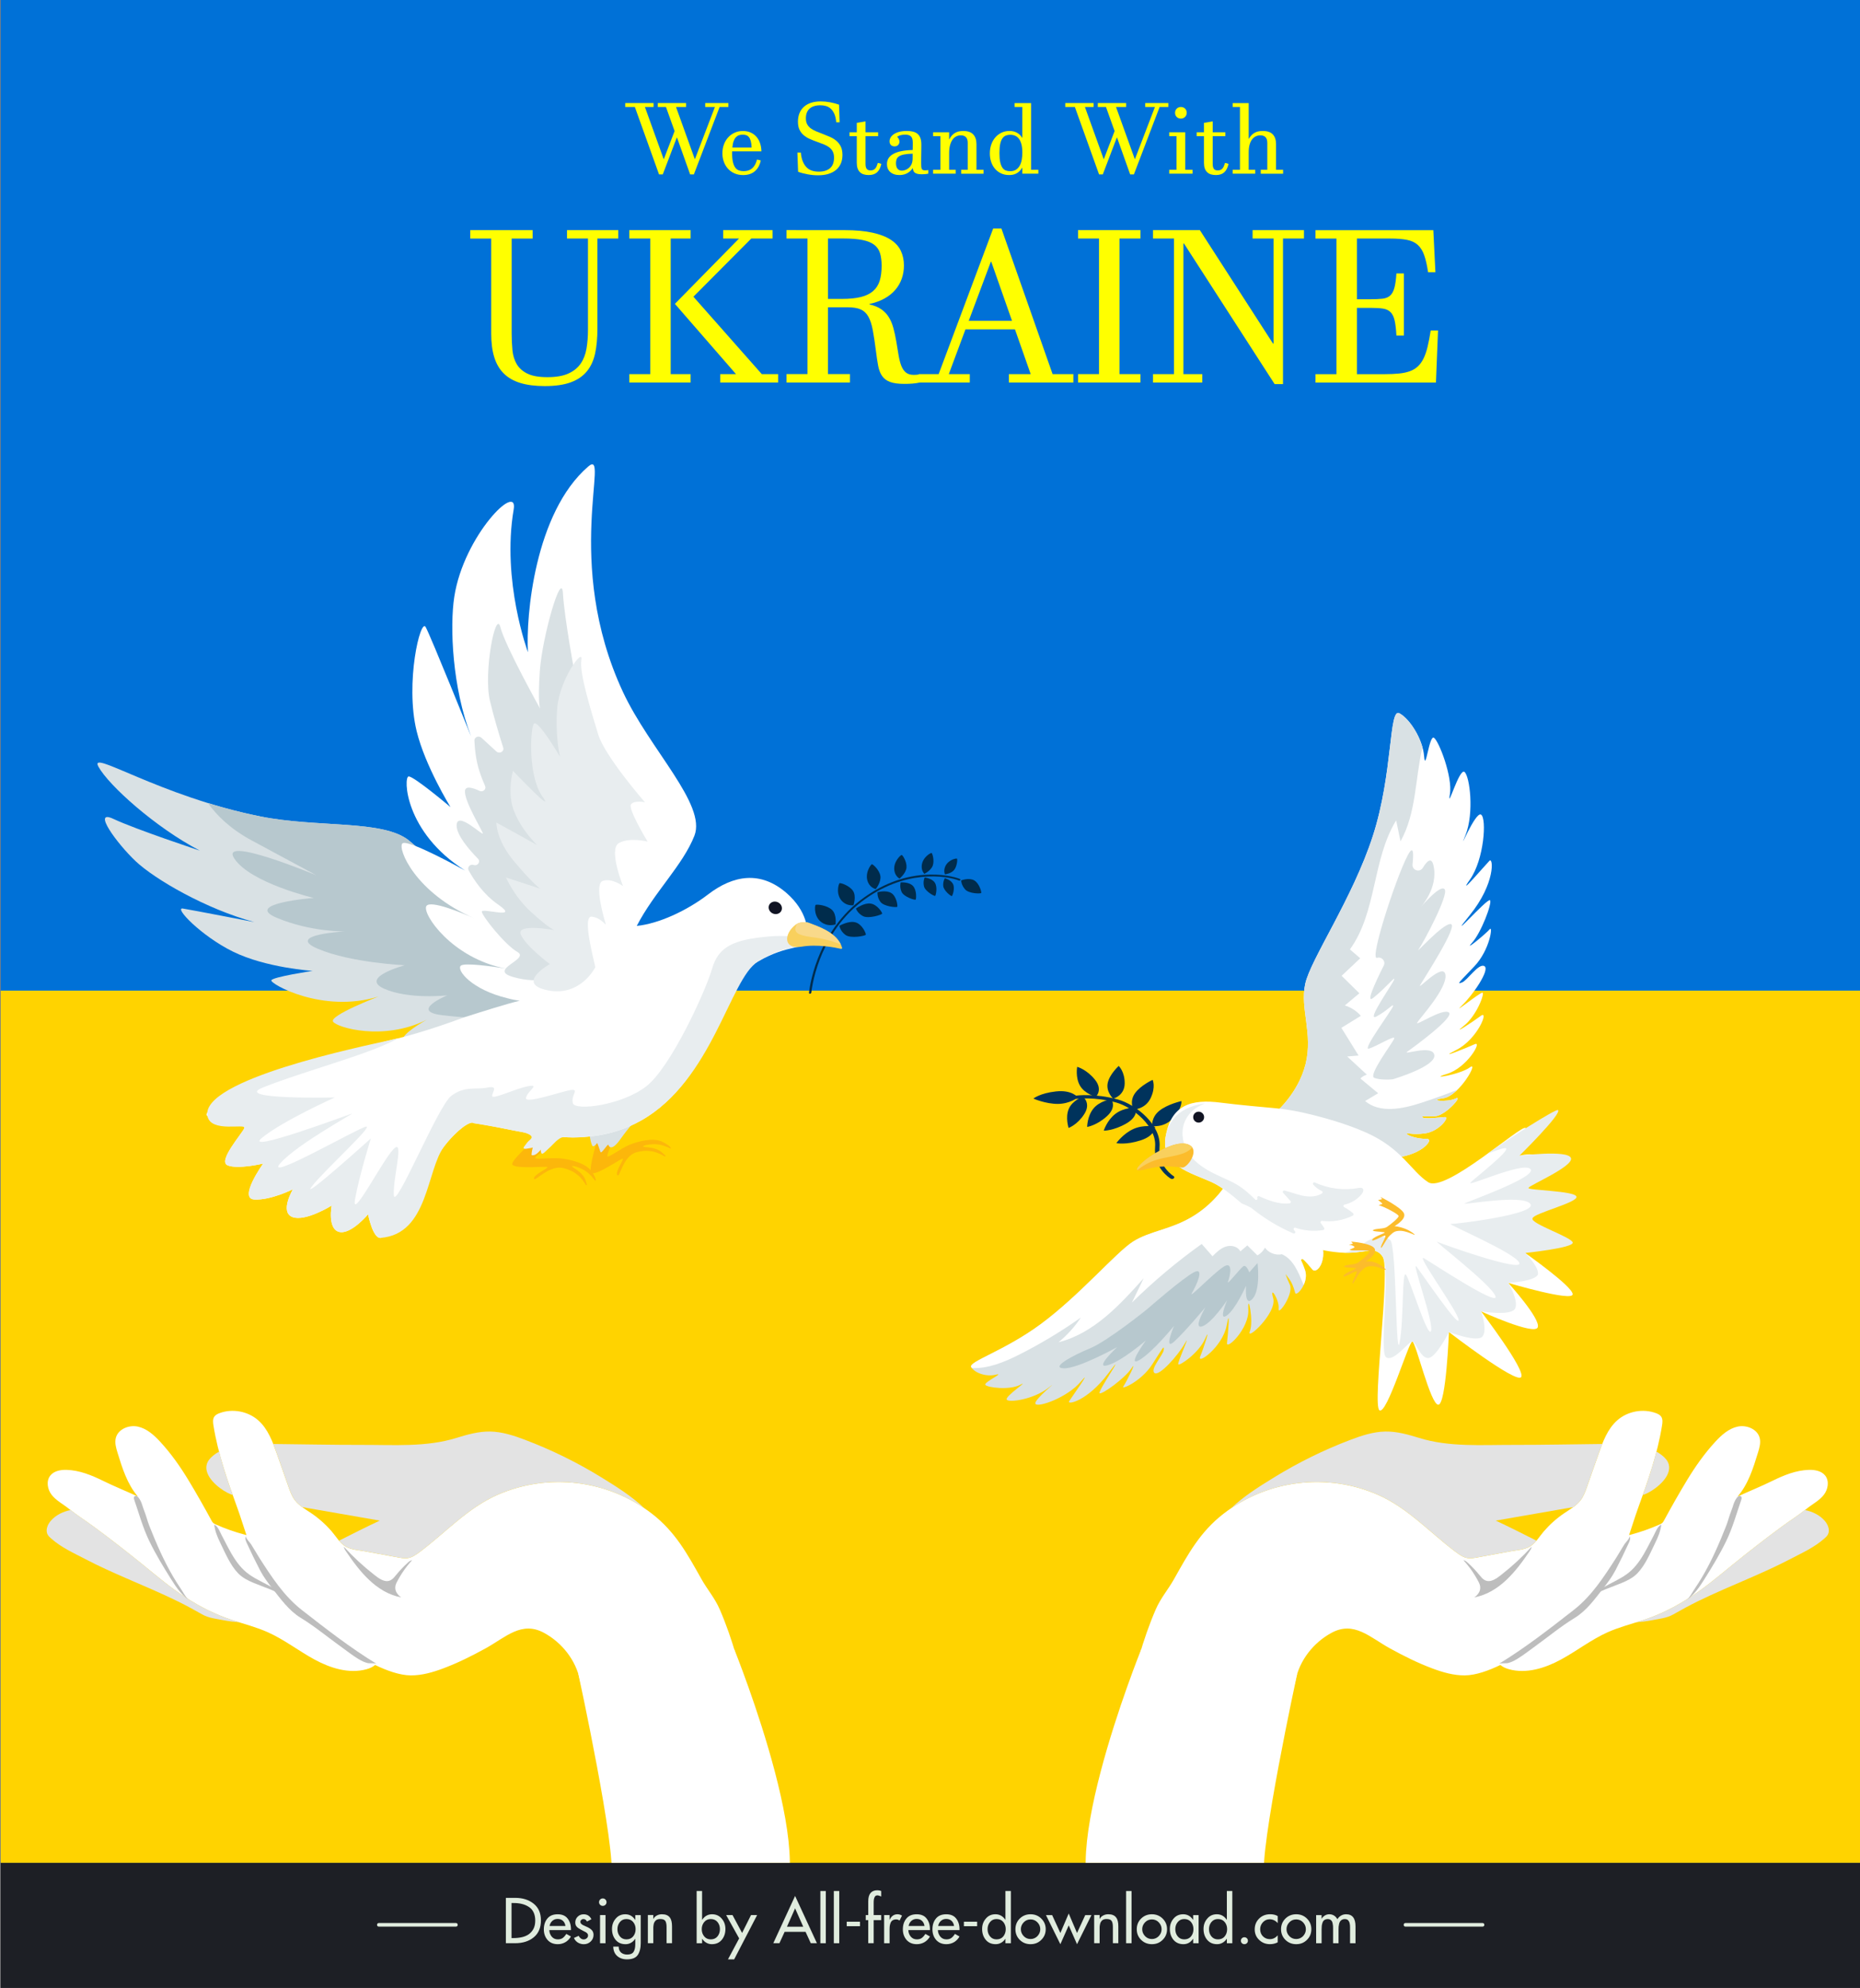<?xml version="1.0" encoding="utf-8"?>
<!-- Generator: Adobe Illustrator 16.0.0, SVG Export Plug-In . SVG Version: 6.00 Build 0)  -->
<!DOCTYPE svg PUBLIC "-//W3C//DTD SVG 1.1//EN" "http://www.w3.org/Graphics/SVG/1.1/DTD/svg11.dtd">
<svg version="1.1" id="Layer_2" xmlns="http://www.w3.org/2000/svg" xmlns:xlink="http://www.w3.org/1999/xlink" x="0px" y="0px"
	 width="1024px" height="1094.02px" viewBox="0 0 1024 1094.02" style="enable-background:new 0 0 1024 1094.02;"
	 xml:space="preserve">
<rect x="0" y="0" width="1024" height="1094.02" fill="#808080" stroke="none"/>
<style type="text/css">
<![CDATA[
	.st0{fill:#111423;}
	.st1{fill:#E0ECDE;}
	.st2{fill:#E3E3E3;}
	.st3{fill:#E8EDEF;}
	.st4{fill:#B7C8CE;}
	.st5{fill:#1D1F25;}
	.st6{fill:#BDBDBD;}
	.st7{fill:#F9D05D;}
	.st8{fill:#F9D98A;}
	.st9{clip-path:url(#SVGID_2_);}
	.st10{fill:#FCB70B;}
	.st11{fill:#FCBC2B;}
	.st12{fill:#FFFF00;}
	.st13{fill:#FFFFFF;}
	.st14{clip-path:url(#SVGID_2_);fill:#FFD300;}
	.st15{fill:#002C4C;}
	.st16{fill:#00335C;}
	.st17{fill:#0071D7;}
	.st18{fill:#D9E1E4;}
]]>
</style>
<rect x="0.38" y="-0.17" class="st17" width="1024" height="1025.31"/>
<rect x="0.38" y="1025" class="st5" width="1024" height="70"/>
<g>
	<g>
		<g>
			<path class="st1" d="M278.49,1044.44h5.2c4.09,0,7.46,1.08,10.11,3.2c2.67,2.14,4,5.19,4,9.15c0,4.08-1.32,7.2-3.96,9.36
				c-2.65,2.17-6.06,3.24-10.24,3.24h-5.1V1044.44z M281.63,1066.56h1.1c1.62,0,3.16-0.16,4.6-0.48c1.45-0.33,2.71-0.86,3.79-1.62
				c1.07-0.78,1.94-1.77,2.58-2.99c0.64-1.22,0.97-2.74,0.97-4.55c0-1.79-0.32-3.32-0.95-4.59c-0.63-1.28-1.51-2.26-2.66-2.97
				c-1.13-0.72-2.38-1.25-3.75-1.58c-1.37-0.35-2.9-0.5-4.59-0.5h-1.1V1066.56z"/>
			<path class="st1" d="M302.41,1062.16c0.04,1.38,0.49,2.59,1.33,3.61c0.87,1.02,1.99,1.51,3.36,1.51c1.09,0,1.98-0.25,2.69-0.75
				c0.7-0.51,1.36-1.25,1.98-2.26l2.54,1.43c-0.73,1.32-1.75,2.35-3.03,3.12c-1.28,0.74-2.68,1.11-4.21,1.11
				c-2.34,0-4.2-0.76-5.6-2.31c-1.38-1.59-2.07-3.51-2.07-5.83c0-2.43,0.66-4.45,1.98-6.01c1.29-1.56,3.17-2.31,5.64-2.31
				c2.41,0,4.21,0.75,5.44,2.31c1.24,1.54,1.87,3.52,1.87,5.93v0.46H302.41z M311.31,1059.91c-0.19-1.2-0.63-2.15-1.39-2.83
				c-0.75-0.7-1.72-1.05-2.92-1.05c-0.57,0-1.12,0.08-1.62,0.27c-0.5,0.2-0.94,0.48-1.33,0.82c-0.38,0.36-0.71,0.77-0.98,1.25
				c-0.25,0.49-0.42,0.99-0.5,1.55H311.31z"/>
			<path class="st1" d="M323.15,1057.46c-0.45-0.92-1.11-1.37-2-1.37c-0.42,0-0.8,0.15-1.13,0.45c-0.34,0.3-0.5,0.67-0.5,1.08
				c0,0.4,0.13,0.75,0.38,1.02c0.25,0.28,0.6,0.53,1.05,0.78c0.29,0.13,0.51,0.25,0.67,0.3c0.15,0.09,0.4,0.21,0.77,0.37
				c0.17,0.07,0.33,0.16,0.46,0.2c0.13,0.04,0.23,0.08,0.3,0.13c1.1,0.51,1.99,1.09,2.64,1.76c0.64,0.65,0.97,1.55,0.97,2.64
				c0,1.46-0.54,2.69-1.6,3.67c-1.04,0.98-2.31,1.46-3.77,1.46c-0.61,0-1.19-0.08-1.74-0.25c-0.55-0.15-1.07-0.39-1.56-0.69
				c-0.48-0.3-0.89-0.66-1.26-1.09c-0.37-0.44-0.65-0.92-0.85-1.43l2.57-1.15c0.73,1.32,1.68,1.97,2.84,1.97
				c0.47,0,0.9-0.12,1.29-0.38c0.41-0.25,0.71-0.57,0.89-0.95c0.19-0.4,0.23-0.81,0.12-1.28c-0.11-0.43-0.45-0.87-1.03-1.27
				l-2.95-1.55c-0.5-0.26-0.95-0.53-1.33-0.8c-0.38-0.27-0.69-0.55-0.93-0.84c-0.25-0.3-0.43-0.63-0.56-0.98
				c-0.12-0.38-0.18-0.79-0.18-1.28c0-1.26,0.44-2.32,1.34-3.19c0.89-0.88,1.97-1.31,3.26-1.31c1.96,0,3.38,0.88,4.27,2.71
				L323.15,1057.46z"/>
			<path class="st1" d="M333.92,1046.83c0,0.55-0.2,1.03-0.6,1.42c-0.4,0.4-0.89,0.6-1.46,0.6c-0.58,0-1.07-0.19-1.47-0.6
				c-0.4-0.39-0.6-0.87-0.6-1.42c0-0.58,0.2-1.07,0.6-1.48c0.4-0.41,0.89-0.6,1.47-0.6c0.57,0,1.06,0.19,1.46,0.6
				C333.72,1045.76,333.92,1046.24,333.92,1046.83z M333.36,1069.4h-3.01v-15.49h3.01V1069.4z"/>
			<path class="st1" d="M352.76,1069.12c0,2.9-0.55,5.17-1.67,6.79c-1.12,1.58-3.1,2.37-5.94,2.37c-2.2,0-4-0.63-5.4-1.88
				c-1.38-1.25-2.09-2.96-2.13-5.13h2.99c0,1.39,0.44,2.46,1.28,3.24c0.87,0.75,2,1.13,3.4,1.13c1.71,0,2.88-0.49,3.52-1.5
				c0.63-1,0.94-2.38,0.94-4.2v-2.95h-0.07c-0.62,0.95-1.39,1.67-2.31,2.18c-0.92,0.52-1.92,0.77-2.98,0.77
				c-2.32,0-4.15-0.8-5.48-2.41c-1.33-1.62-1.98-3.59-1.98-5.96c0-2.24,0.67-4.12,2.02-5.69c1.36-1.62,3.13-2.41,5.31-2.41
				c2.28,0,4.11,1.04,5.42,3.08h0.07v-2.63h3V1069.12z M344.87,1067.28c1.57,0,2.8-0.54,3.69-1.61c0.91-1.11,1.37-2.45,1.37-4.01
				c0-1.55-0.46-2.86-1.37-3.95c-0.88-1.07-2.12-1.62-3.69-1.62c-1.5,0-2.7,0.55-3.61,1.67c-0.89,1.08-1.34,2.38-1.34,3.9
				c0,1.56,0.45,2.88,1.34,3.97C342.17,1066.74,343.37,1067.28,344.87,1067.28z"/>
			<path class="st1" d="M359.67,1055.99h0.07c0.43-0.83,1.09-1.44,1.93-1.88c0.85-0.45,1.77-0.65,2.77-0.65
				c1.02,0,1.88,0.14,2.6,0.45c0.7,0.3,1.28,0.74,1.71,1.32c0.44,0.58,0.75,1.27,0.94,2.1c0.19,0.82,0.28,1.78,0.28,2.82v9.24h-3
				v-8.87c0-1.53-0.23-2.64-0.66-3.34c-0.45-0.73-1.37-1.1-2.77-1.1c-0.52,0-0.95,0.05-1.3,0.15c-0.36,0.09-0.67,0.23-0.94,0.42
				c-0.27,0.19-0.49,0.41-0.67,0.65c-0.17,0.25-0.35,0.51-0.5,0.81c-0.07,0.14-0.13,0.35-0.19,0.59c-0.05,0.24-0.1,0.49-0.14,0.73
				c-0.05,0.26-0.09,0.51-0.1,0.77c-0.02,0.26-0.03,0.46-0.03,0.61v1.45v7.12h-3v-15.49h3V1055.99z"/>
			<path class="st1" d="M383.52,1040.67h3v15.82h0.07c1.38-2.03,3.19-3.03,5.44-3.03c2.17,0,3.95,0.8,5.31,2.41
				c1.35,1.56,2.03,3.45,2.03,5.69c0,2.37-0.67,4.34-2,5.96c-1.34,1.61-3.17,2.41-5.47,2.41c-1.06,0-2.06-0.25-2.99-0.77
				c-0.92-0.51-1.69-1.23-2.31-2.18h-0.07v2.42h-3V1040.67z M391.29,1067.28c1.58,0,2.81-0.54,3.7-1.61
				c0.91-1.11,1.36-2.45,1.36-4.01c0-1.55-0.45-2.86-1.36-3.95c-0.89-1.07-2.12-1.62-3.7-1.62c-1.49,0-2.7,0.55-3.61,1.67
				c-0.89,1.08-1.34,2.38-1.34,3.9c0,1.56,0.45,2.88,1.34,3.97C388.59,1066.74,389.8,1067.28,391.29,1067.28z"/>
			<path class="st1" d="M399.78,1053.91h3.5l5.27,9.83l4.91-9.83h3.37l-12.65,24.37h-3.4l6.15-11.53L399.78,1053.91z"/>
			<path class="st1" d="M431.97,1063.13l-2.87,6.26h-3.37l12-26.01l12.01,26.01h-3.37l-2.88-6.26H431.97z M437.73,1050.2
				l-4.47,10.11h8.94L437.73,1050.2z"/>
			<path class="st1" d="M454.64,1069.4h-3v-28.73h3V1069.4z"/>
			<path class="st1" d="M462.04,1069.4h-2.99v-28.73h2.99V1069.4z"/>
			<path class="st1" d="M473.45,1057.56v2.47h-7.29v-2.47H473.45z"/>
			<path class="st1" d="M485.13,1043.68c-0.94-0.43-1.61-0.62-2-0.62c-0.64,0-1.12,0.18-1.4,0.6c-0.29,0.4-0.48,0.9-0.6,1.5
				c-0.06,0.45-0.1,0.79-0.12,1.05c-0.01,0.24-0.02,0.6-0.02,1.03v6.66h4.14v2.78h-4.14v12.71h-2.99v-12.71h-1.37v-2.78h1.37v-7.55
				c0-4.06,1.67-6.09,5.03-6.09c0.74,0,1.43,0.13,2.11,0.4V1043.68z"/>
			<path class="st1" d="M489.76,1056.43h0.09c0.39-0.93,0.94-1.66,1.68-2.18c0.74-0.55,1.6-0.79,2.59-0.79
				c0.83,0,1.65,0.24,2.47,0.75l-1.37,2.72c-0.48-0.42-1.1-0.63-1.83-0.63c-1.53,0-2.56,0.62-3.07,1.84
				c-0.22,0.58-0.38,1.17-0.46,1.72c-0.07,0.55-0.11,1.2-0.11,1.92v7.62h-3v-15.49h3V1056.43z"/>
			<path class="st1" d="M500.07,1062.16c0.05,1.38,0.48,2.59,1.33,3.61c0.88,1.02,1.99,1.51,3.37,1.51c1.09,0,1.99-0.25,2.69-0.75
				c0.7-0.51,1.36-1.25,1.98-2.26l2.53,1.43c-0.73,1.32-1.73,2.35-3.02,3.12c-1.27,0.74-2.68,1.11-4.22,1.11
				c-2.32,0-4.2-0.76-5.6-2.31c-1.37-1.59-2.07-3.51-2.07-5.83c0-2.43,0.65-4.45,1.98-6.01c1.28-1.56,3.16-2.31,5.62-2.31
				c2.42,0,4.23,0.75,5.45,2.31c1.25,1.54,1.86,3.52,1.86,5.93v0.46H500.07z M508.97,1059.91c-0.18-1.2-0.64-2.15-1.39-2.83
				c-0.74-0.7-1.72-1.05-2.92-1.05c-0.57,0-1.12,0.08-1.61,0.27c-0.5,0.2-0.95,0.48-1.34,0.82c-0.39,0.36-0.71,0.77-0.97,1.25
				c-0.24,0.49-0.43,0.99-0.52,1.55H508.97z"/>
			<path class="st1" d="M516.34,1062.16c0.05,1.38,0.5,2.59,1.34,3.61c0.86,1.02,1.98,1.51,3.36,1.51c1.1,0,1.99-0.25,2.69-0.75
				c0.7-0.51,1.37-1.25,1.98-2.26l2.53,1.43c-0.73,1.32-1.73,2.35-3,3.12c-1.28,0.74-2.69,1.11-4.23,1.11c-2.33,0-4.2-0.76-5.6-2.31
				c-1.38-1.59-2.07-3.51-2.07-5.83c0-2.43,0.65-4.45,1.97-6.01c1.29-1.56,3.16-2.31,5.65-2.31c2.39,0,4.21,0.75,5.42,2.31
				c1.25,1.54,1.86,3.52,1.86,5.93v0.46H516.34z M525.25,1059.91c-0.18-1.2-0.65-2.15-1.39-2.83c-0.75-0.7-1.73-1.05-2.91-1.05
				c-0.59,0-1.13,0.08-1.63,0.27c-0.5,0.2-0.95,0.48-1.33,0.82c-0.39,0.36-0.73,0.77-0.97,1.25c-0.26,0.49-0.43,0.99-0.52,1.55
				H525.25z"/>
			<path class="st1" d="M537.95,1057.56v2.47h-7.29v-2.47H537.95z"/>
			<path class="st1" d="M553.52,1066.98h-0.05c-0.63,0.95-1.4,1.67-2.33,2.18c-0.92,0.52-1.92,0.77-2.98,0.77
				c-2.33,0-4.14-0.8-5.47-2.41c-1.34-1.62-2-3.59-2-5.96c0-2.24,0.67-4.12,2.03-5.69c1.36-1.62,3.12-2.41,5.31-2.41
				c2.24,0,4.05,1,5.44,3.03h0.05v-15.82h3v28.73h-3V1066.98z M548.62,1067.28c1.59,0,2.83-0.54,3.71-1.61
				c0.9-1.11,1.37-2.45,1.37-4.01c0-1.55-0.46-2.86-1.37-3.95c-0.88-1.07-2.12-1.62-3.71-1.62c-1.48,0-2.68,0.55-3.59,1.67
				c-0.89,1.08-1.34,2.38-1.34,3.9c0,1.56,0.45,2.88,1.34,3.97C545.94,1066.74,547.14,1067.28,548.62,1067.28z"/>
			<path class="st1" d="M561.42,1055.83c1.62-1.58,3.61-2.37,5.94-2.37c2.33,0,4.31,0.79,5.9,2.37c1.63,1.59,2.44,3.55,2.44,5.87
				s-0.81,4.27-2.44,5.86c-1.58,1.59-3.57,2.37-5.9,2.37c-2.34,0-4.32-0.78-5.94-2.37c-1.59-1.59-2.39-3.54-2.39-5.86
				S559.83,1057.42,561.42,1055.83z M562.02,1061.7c0,1.43,0.53,2.7,1.58,3.81c1.02,1.06,2.28,1.58,3.77,1.58
				c1.45,0,2.72-0.53,3.76-1.58c1.05-1.1,1.58-2.37,1.58-3.81c0-1.46-0.52-2.73-1.58-3.81c-1.04-1.07-2.31-1.59-3.76-1.59
				c-1.49,0-2.75,0.52-3.77,1.59C562.55,1058.97,562.02,1060.24,562.02,1061.7z"/>
			<path class="st1" d="M583.77,1063.78l4.6-10.73l4.57,10.73l4.53-9.86h3.41l-7.94,16.02l-4.57-10.35l-4.6,10.35l-7.93-16.02h3.4
				L583.77,1063.78z"/>
			<path class="st1" d="M605.38,1055.99h0.06c0.44-0.83,1.1-1.44,1.95-1.88c0.83-0.45,1.77-0.65,2.76-0.65
				c1.03,0,1.89,0.14,2.6,0.45c0.71,0.3,1.29,0.74,1.71,1.32c0.46,0.58,0.76,1.27,0.95,2.1c0.19,0.82,0.27,1.78,0.27,2.82v9.24h-3
				v-8.87c0-1.53-0.21-2.64-0.66-3.34c-0.46-0.73-1.37-1.1-2.78-1.1c-0.51,0-0.94,0.05-1.31,0.15c-0.34,0.09-0.66,0.23-0.92,0.42
				c-0.27,0.19-0.5,0.41-0.67,0.65c-0.18,0.25-0.33,0.51-0.5,0.81c-0.05,0.14-0.12,0.35-0.17,0.59c-0.06,0.24-0.1,0.49-0.16,0.73
				c-0.03,0.26-0.07,0.51-0.1,0.77c-0.01,0.26-0.03,0.46-0.03,0.61v1.45v7.12h-3v-15.49h3V1055.99z"/>
			<path class="st1" d="M622.96,1069.4h-3v-28.73h3V1069.4z"/>
			<path class="st1" d="M628.23,1055.83c1.63-1.58,3.61-2.37,5.94-2.37c2.32,0,4.3,0.79,5.9,2.37c1.62,1.59,2.43,3.55,2.43,5.87
				s-0.81,4.27-2.43,5.86c-1.6,1.59-3.58,2.37-5.9,2.37c-2.33,0-4.31-0.78-5.94-2.37c-1.61-1.59-2.4-3.54-2.4-5.86
				S626.62,1057.42,628.23,1055.83z M628.83,1061.7c0,1.43,0.52,2.7,1.57,3.81c1.02,1.06,2.28,1.58,3.77,1.58
				c1.47,0,2.72-0.53,3.76-1.58c1.06-1.1,1.58-2.37,1.58-3.81c0-1.46-0.53-2.73-1.58-3.81c-1.04-1.07-2.28-1.59-3.76-1.59
				c-1.49,0-2.75,0.52-3.77,1.59C629.36,1058.97,628.83,1060.24,628.83,1061.7z"/>
			<path class="st1" d="M659.88,1069.4h-3v-2.42h-0.07c-1.33,1.98-3.1,2.95-5.3,2.95c-2.29,0-4.11-0.8-5.48-2.41
				c-1.33-1.62-1.98-3.59-1.98-5.96c0-2.24,0.68-4.12,2.02-5.69c1.36-1.62,3.14-2.41,5.33-2.41c2.23,0,4.04,1,5.41,3.03h0.07v-2.57
				h3V1069.4z M651.98,1067.28c1.57,0,2.81-0.54,3.71-1.61c0.9-1.11,1.35-2.45,1.35-4.01c0-1.55-0.45-2.86-1.35-3.95
				c-0.9-1.07-2.14-1.62-3.71-1.62c-1.49,0-2.7,0.55-3.6,1.67c-0.89,1.08-1.33,2.38-1.33,3.9c0,1.56,0.44,2.88,1.33,3.97
				C649.28,1066.74,650.49,1067.28,651.98,1067.28z"/>
			<path class="st1" d="M675.42,1066.98h-0.07c-0.62,0.95-1.4,1.67-2.32,2.18c-0.91,0.52-1.91,0.77-2.98,0.77
				c-2.32,0-4.13-0.8-5.47-2.41c-1.34-1.62-1.99-3.59-1.99-5.96c0-2.24,0.67-4.12,2.04-5.69c1.35-1.62,3.11-2.41,5.29-2.41
				c2.25,0,4.06,1,5.44,3.03h0.07v-15.82h3v28.73h-3V1066.98z M670.52,1067.28c1.58,0,2.81-0.54,3.7-1.61
				c0.92-1.11,1.36-2.45,1.36-4.01c0-1.55-0.45-2.86-1.36-3.95c-0.89-1.07-2.12-1.62-3.7-1.62c-1.5,0-2.69,0.55-3.61,1.67
				c-0.88,1.08-1.32,2.38-1.32,3.9c0,1.56,0.44,2.88,1.32,3.97C667.83,1066.74,669.02,1067.28,670.52,1067.28z"/>
			<path class="st1" d="M687.02,1068.02c0,0.53-0.18,0.99-0.56,1.36c-0.38,0.37-0.84,0.55-1.38,0.55c-0.52,0-1-0.19-1.37-0.55
				c-0.37-0.37-0.57-0.83-0.57-1.36c0-0.51,0.2-0.96,0.57-1.35c0.37-0.37,0.85-0.56,1.37-0.56c0.53,0,1,0.19,1.38,0.56
				C686.85,1067.05,687.02,1067.51,687.02,1068.02z"/>
			<path class="st1" d="M703.43,1058.32c-1.24-1.39-2.74-2.1-4.47-2.1c-1.45,0-2.67,0.56-3.69,1.64c-1,1.09-1.5,2.38-1.5,3.8
				c0,1.62,0.5,2.91,1.5,3.93c1.04,1.04,2.33,1.57,3.88,1.57c1.61,0,3.04-0.7,4.28-2.07v3.81c-1.29,0.69-2.72,1.02-4.29,1.02
				c-2.31,0-4.29-0.77-5.94-2.35c-1.63-1.55-2.43-3.47-2.43-5.79c0-2.38,0.81-4.36,2.43-5.96c1.62-1.58,3.65-2.37,6.1-2.37
				c1.61,0,2.99,0.33,4.14,1.02V1058.32z"/>
			<path class="st1" d="M707.67,1055.83c1.62-1.58,3.6-2.37,5.94-2.37c2.34,0,4.31,0.79,5.91,2.37c1.61,1.59,2.42,3.55,2.42,5.87
				s-0.8,4.27-2.42,5.86c-1.6,1.59-3.57,2.37-5.91,2.37c-2.33,0-4.31-0.78-5.94-2.37c-1.6-1.59-2.41-3.54-2.41-5.86
				S706.07,1057.42,707.67,1055.83z M708.27,1061.7c0,1.43,0.5,2.7,1.56,3.81c1.02,1.06,2.28,1.58,3.77,1.58
				c1.46,0,2.73-0.53,3.77-1.58c1.04-1.1,1.56-2.37,1.56-3.81c0-1.46-0.53-2.73-1.56-3.81c-1.04-1.07-2.31-1.59-3.77-1.59
				c-1.5,0-2.75,0.52-3.77,1.59C708.78,1058.97,708.27,1060.24,708.27,1061.7z"/>
			<path class="st1" d="M727.58,1055.87h0.08c0.43-0.72,1.02-1.29,1.78-1.76c0.74-0.43,1.53-0.65,2.35-0.65
				c1.95,0,3.45,0.9,4.5,2.73c0.48-0.83,1.17-1.5,2.02-2c0.84-0.5,1.79-0.73,2.78-0.73c3.46,0,5.17,2.22,5.17,6.68v9.26h-3v-8.77
				c0-0.39-0.02-0.8-0.05-1.18c-0.04-0.38-0.09-0.75-0.19-1.13c-0.09-0.35-0.22-0.68-0.41-1c-0.17-0.3-0.42-0.58-0.72-0.83
				c-0.4-0.26-0.91-0.39-1.53-0.39c-0.63,0-1.16,0.13-1.59,0.39c-0.43,0.25-0.76,0.57-0.99,0.92c-0.25,0.35-0.43,0.84-0.56,1.37
				c-0.12,0.54-0.21,1.05-0.25,1.5c-0.02,0.43-0.05,0.95-0.05,1.51v7.62h-3.01v-8.2c0-0.53,0-0.96-0.03-1.31
				c-0.02-0.37-0.09-0.8-0.2-1.35c-0.11-0.57-0.25-0.98-0.43-1.25c-0.18-0.3-0.45-0.58-0.83-0.83c-0.38-0.24-0.84-0.36-1.37-0.36
				c-1.54,0-2.52,0.67-2.96,1.99c-0.21,0.61-0.34,1.21-0.41,1.74c-0.06,0.56-0.09,1.21-0.09,1.96v7.62h-3v-15.49h3V1055.87z"/>
		</g>
		<g>
			<g>
				<path class="st1" d="M208.54,1060.27c14.16,0,28.32,0,42.48,0c1.29,0,1.29-1.99,0-1.99c-14.16,0-28.32,0-42.48,0
					C207.25,1058.29,207.25,1060.27,208.54,1060.27L208.54,1060.27z"/>
			</g>
			<g>
				<path class="st1" d="M773.74,1060.27c14.15,0,28.31,0,42.47,0c1.3,0,1.3-1.99,0-1.99c-14.15,0-28.32,0-42.47,0
					C772.46,1058.29,772.46,1060.27,773.74,1060.27L773.74,1060.27z"/>
			</g>
		</g>
	</g>
</g>
<g>
	<defs>
		<rect id="SVGID_1_" x="0.38" y="545.14" width="1024" height="480"/>
	</defs>
	<clipPath id="SVGID_2_">
		<use xlink:href="#SVGID_1_"  style="overflow:visible;"/>
	</clipPath>
	<rect x="0.38" y="545.14" class="st14" width="1024" height="480"/>
	<g class="st9">
		<g>
			<g>
				<path class="st13" d="M627.2,911.31c2.51-8.69,5.47-17.27,9.06-25.57c2.75-6.35,6.82-10.9,10.1-16.74
					c7.72-13.76,14.37-26,27.19-35.92c24.19-18.74,57.06-22.74,85.09-10.44c16.29,7.15,28.46,20.62,42.44,31.16
					c2.16,1.63,4.43,3.33,7.11,3.7c1.63,0.22,3.29-0.08,4.9-0.37c6.2-1.14,12.4-2.28,18.6-3.42c3.36-0.61,7.36-0.81,10.39-2.52
					c3.35-1.88,5.35-5.54,7.79-8.37c3.29-3.82,7.07-7.2,11.24-10.03c3.23-2.19,6.76-4.12,9.11-7.23c1.68-2.22,2.63-4.9,3.55-7.53
					c2.09-5.94,4.18-11.89,6.27-17.83c2.38-6.76,4.96-13.84,10.34-18.58c5.68-5.01,14.18-6.58,21.28-3.94
					c1.09,0.4,2.19,0.94,2.86,1.89c0.96,1.37,0.77,3.22,0.5,4.88c-2.51,15.68-7.81,30.72-13.23,45.59
					c-1.78,4.88-3.24,9.88-4.94,14.79c0.27-0.08,0.54-0.17,0.82-0.24c5.5-1.45,10.88-3.35,16.08-5.66c0.5-0.22,1.02-0.46,1.42-0.83
					c0.41-0.38,0.68-0.88,0.95-1.37c4.05-7.46,8.26-14.9,12.67-22.18c4.54-7.49,9.62-14.7,15.57-21.14
					c3.41-3.69,7.37-7.26,12.28-8.32c4.91-1.06,10.89,1.36,12.13,6.23c0.68,2.67-0.13,5.47-0.94,8.11
					c-2.61,8.54-5.37,17.36-11.2,24.13c6.43-2.94,12.89-5.55,19.22-8.65c6.26-3.07,12.91-5.8,19.98-6.01
					c3.31-0.1,6.98,0.55,9.03,3.16c2.34,2.99,1.57,7.54-0.75,10.55c-2.46,3.19-6.4,5.19-9.49,7.69c-4.44,3.58-9.38,6.67-13.97,10.07
					c-9.06,6.69-17.96,13.59-26.7,20.69c-7.69,6.25-15.28,12.68-23.62,18.05c-8.14,5.24-16.1,9.3-25.4,12.38
					c-6.66,2.2-13.5,3.93-19.9,6.79c-9.06,4.06-16.97,10.29-25.7,15.02s-18.99,7.96-28.56,5.32c-1.72-0.48-3.41-1.19-4.76-2.35
					c-6.22,3.01-13.42,5.68-19.58,5.73c-6.13,0.05-12.13-1.68-17.87-3.83c-8.09-3.03-15.85-6.9-23.41-11.07
					c-10.99-6.06-19.73-15.22-32.1-8.52c-9.88,5.35-17.54,15.01-19.81,26.09c-0.31,1.51-0.57,3.13-1.58,4.29
					c-1.36,1.55-3.63,1.83-5.69,1.97c-24.21,1.66-48.69-0.76-72.1-7.12c-2.51-0.68-5.23-1.57-6.63-3.77
					C625.65,917.48,626.37,914.18,627.2,911.31z"/>
				<g>
					<path class="st2" d="M880.04,800.19c-2.09,5.95-4.18,11.89-6.27,17.83c-0.93,2.63-1.87,5.31-3.55,7.53
						c-1.14,1.51-2.57,2.74-4.1,3.86c-14.22,2.47-28.43,4.94-42.65,7.41c7.54,3.54,14.98,7.27,22.4,11.04
						c-1.11,1.3-2.32,2.49-3.8,3.32c-3.04,1.71-7.04,1.91-10.39,2.52c-6.2,1.13-12.4,2.28-18.6,3.42c-1.62,0.3-3.27,0.6-4.9,0.37
						c-2.68-0.37-4.95-2.08-7.11-3.7c-13.98-10.53-26.15-24.01-42.44-31.16c-26.43-11.6-57.15-8.69-80.85,7.39
						c7.01-6.65,15.2-11.78,23.69-17c13.3-8.18,27.38-15.11,41.98-20.64c6.22-2.36,12.67-4.48,19.32-4.58
						c6.32-0.09,12.5,1.66,18.54,3.53c16.42,5.11,34.4,3.79,51.58,3.82c16.4,0.03,32.8-0.34,49.2-0.5
						C881.36,796.48,880.69,798.35,880.04,800.19z"/>
					<path class="st2" d="M907.38,821.48c-0.94,0.48-1.94,0.9-2.96,1.26c2.8-7.87,5.42-15.81,7.52-23.89
						c1.12,0.63,2.2,1.35,3.22,2.18c1.61,1.31,3.08,2.94,3.58,4.95C920.32,812.35,912.44,818.88,907.38,821.48z"/>
					<path class="st2" d="M904.94,891.46c9.3-3.07,17.26-7.13,25.4-12.38c8.34-5.37,15.93-11.8,23.62-18.05
						c8.74-7.1,17.64-14,26.7-20.69c4.27-3.15,8.82-6.06,13.01-9.33c4.13,0.82,8.05,2.7,10.82,5.83c1.88,2.12,3.18,5.29,1.78,7.75
						c-0.46,0.81-1.16,1.44-1.86,2.06c-5.65,4.99-12.11,7.84-18.78,11.33c-7.48,3.91-15.19,7.36-22.93,10.72
						c-9.38,4.08-18.83,8.04-28.03,12.55c-4.6,2.26-9.07,4.72-13.53,7.24c-3.54,2-7.63,2.37-11.62,3.15
						c-2.9,0.57-5.84,0.91-8.79,1.14C902.14,892.35,903.55,891.92,904.94,891.46z"/>
				</g>
				<path class="st6" d="M844.54,906.44c7.41-5.32,14.65-11.36,22.44-16.1c6.47-3.94,11.16-10.51,15.81-16.46
					c2.46-3.14,4.74-6.19,6.59-9.74c2.59-4.96,5.04-9.99,7.35-15.08c0.54-1.18,1.06-2.58,0.45-3.73c0.42,0.79-2.42,3.83-2.82,4.45
					c-1.62,2.49-3.04,5.12-4.65,7.62c-6.75,10.48-13.47,20.93-23.4,28.67c-13.31,10.38-26.71,20.82-41.16,29.62
					c0.94-0.57,3.9-0.18,5.15-0.5c1.85-0.47,3.39-1.28,5-2.25C838.53,910.97,841.47,908.65,844.54,906.44z"/>
				<path class="st6" d="M928.39,880.53c4.25-2.71,7.16-7.05,9.85-11.31c4.33-6.85,8.54-13.79,12.08-21.08
					c3.58-7.37,5.66-15.1,8.31-22.76c0.21-0.6,0.37-1.36-0.08-1.82c-0.34-0.35-0.91-0.37-1.35-0.17c-0.44,0.2-0.77,0.58-1.06,0.96
					c-1.67,2.18-2.01,4.69-3.01,7.13c-1.1,2.66-1.72,5.49-2.78,8.17c-1.91,4.84-3.9,9.64-6.07,14.37c-2.17,4.7-4.51,9.31-7.14,13.77
					c-1.31,2.22-2.69,4.4-4.14,6.53C931.81,876.06,930.19,879.38,928.39,880.53z"/>
				<path class="st6" d="M898.24,864.1c-3.64,3.47-8.27,5.58-12.66,7.9c-2.01,1.06-3.97,2.22-5.96,3.31
					c-1.78,0.98-2.56,2.6-4.15,3.75c5.23-3.76,11.59-5.49,17.53-7.99c3.05-1.28,6.07-2.82,8.38-5.18c4.4-4.51,7.16-11.24,9.89-16.82
					c1.55-3.17,2.94-6.49,3.32-10c-2.04,0.82-3.17,4.08-4.13,5.88c-1.2,2.25-2.34,4.54-3.54,6.79
					C904.56,856.18,901.93,860.59,898.24,864.1z"/>
				<path class="st6" d="M814.73,875.19c-0.44,1.51-1.54,2.84-3.07,3.9c13.88-2.64,23.1-14.54,30.54-25.57
					c0.47-0.7,0.96-1.45,0.98-2.29c-5.06,5.55-10.59,10.67-16.51,15.29c-2.49,1.95-6.09,4.88-9.4,2.98
					c-1.11-0.64-1.93-1.68-2.74-2.68c-2.04-2.49-4.27-4.83-6.66-6.98c-0.63-0.56-1.34-1.14-2.18-1.19c3.4,3.7,6.29,7.88,8.56,12.38
					C814.98,872.5,815.09,873.91,814.73,875.19z"/>
			</g>
			<path class="st13" d="M714.13,921.23c0,0-21.1,97.18-18.1,112.18s-53,32-87,19s19.29-144.83,19.29-144.83L714.13,921.23z"/>
		</g>
		<g>
			<g>
				<path class="st13" d="M405.33,911.31c-2.51-8.69-5.47-17.27-9.06-25.57c-2.75-6.35-6.82-10.9-10.1-16.74
					c-7.72-13.76-14.37-26-27.19-35.92c-24.19-18.74-57.06-22.74-85.09-10.44c-16.29,7.15-28.46,20.62-42.44,31.16
					c-2.16,1.63-4.43,3.33-7.11,3.7c-1.63,0.22-3.29-0.08-4.9-0.37c-6.2-1.14-12.4-2.28-18.6-3.42c-3.36-0.61-7.36-0.81-10.39-2.52
					c-3.35-1.88-5.35-5.54-7.79-8.37c-3.29-3.82-7.07-7.2-11.24-10.03c-3.23-2.19-6.76-4.12-9.11-7.23
					c-1.68-2.22-2.63-4.9-3.55-7.53c-2.09-5.94-4.18-11.89-6.27-17.83c-2.38-6.76-4.96-13.84-10.34-18.58
					c-5.68-5.01-14.18-6.58-21.28-3.94c-1.09,0.4-2.19,0.94-2.86,1.89c-0.96,1.37-0.77,3.22-0.5,4.88
					c2.51,15.68,7.81,30.72,13.23,45.59c1.78,4.88,3.24,9.88,4.94,14.79c-0.27-0.08-0.54-0.17-0.82-0.24
					c-5.5-1.45-10.88-3.35-16.08-5.66c-0.5-0.22-1.02-0.46-1.42-0.83c-0.41-0.38-0.68-0.88-0.95-1.37
					c-4.05-7.46-8.26-14.9-12.67-22.18c-4.54-7.49-9.62-14.7-15.57-21.14c-3.41-3.69-7.37-7.26-12.28-8.32
					c-4.91-1.06-10.89,1.36-12.13,6.23c-0.68,2.67,0.13,5.47,0.94,8.11c2.61,8.54,5.37,17.36,11.2,24.13
					c-6.43-2.94-12.89-5.55-19.22-8.65c-6.26-3.07-12.91-5.8-19.98-6.01c-3.31-0.1-6.98,0.55-9.03,3.16
					c-2.34,2.99-1.57,7.54,0.75,10.55c2.46,3.19,6.4,5.19,9.49,7.69c4.44,3.58,9.38,6.67,13.97,10.07
					c9.06,6.69,17.96,13.59,26.7,20.69c7.69,6.25,15.28,12.68,23.62,18.05c8.14,5.24,16.1,9.3,25.4,12.38
					c6.66,2.2,13.5,3.93,19.9,6.79c9.06,4.06,16.97,10.29,25.7,15.02s18.99,7.96,28.56,5.32c1.72-0.48,3.41-1.19,4.76-2.35
					c6.22,3.01,13.42,5.68,19.58,5.73c6.13,0.05,12.13-1.68,17.87-3.83c8.09-3.03,15.85-6.9,23.41-11.07
					c10.99-6.06,19.73-15.22,32.1-8.52c9.88,5.35,17.54,15.01,19.81,26.09c0.31,1.51,0.57,3.13,1.58,4.29
					c1.36,1.55,3.63,1.83,5.69,1.97c24.21,1.66,48.69-0.76,72.1-7.12c2.51-0.68,5.23-1.57,6.63-3.77
					C406.89,917.48,406.17,914.18,405.33,911.31z"/>
				<g>
					<path class="st2" d="M152.5,800.19c2.09,5.95,4.18,11.89,6.27,17.83c0.93,2.63,1.87,5.31,3.55,7.53
						c1.14,1.51,2.57,2.74,4.1,3.86c14.22,2.47,28.43,4.94,42.65,7.41c-7.54,3.54-14.98,7.27-22.4,11.04
						c1.11,1.3,2.32,2.49,3.8,3.32c3.04,1.71,7.04,1.91,10.39,2.52c6.2,1.13,12.4,2.28,18.6,3.42c1.62,0.3,3.27,0.6,4.9,0.37
						c2.68-0.37,4.95-2.08,7.11-3.7c13.98-10.53,26.15-24.01,42.44-31.16c26.43-11.6,57.15-8.69,80.85,7.39
						c-7.01-6.65-15.2-11.78-23.69-17c-13.3-8.18-27.38-15.11-41.98-20.64c-6.22-2.36-12.67-4.48-19.32-4.58
						c-6.32-0.09-12.5,1.66-18.54,3.53c-16.42,5.11-34.4,3.79-51.58,3.82c-16.4,0.03-32.8-0.34-49.2-0.5
						C151.18,796.48,151.85,798.35,152.5,800.19z"/>
					<path class="st2" d="M125.16,821.48c0.94,0.48,1.94,0.9,2.96,1.26c-2.8-7.87-5.42-15.81-7.52-23.89
						c-1.12,0.63-2.2,1.35-3.22,2.18c-1.61,1.31-3.08,2.94-3.58,4.95C112.22,812.35,120.1,818.88,125.16,821.48z"/>
					<path class="st2" d="M127.6,891.46c-9.3-3.07-17.26-7.13-25.4-12.38c-8.34-5.37-15.93-11.8-23.62-18.05
						c-8.74-7.1-17.64-14-26.7-20.69c-4.27-3.15-8.82-6.06-13.01-9.33c-4.13,0.82-8.05,2.7-10.82,5.83
						c-1.88,2.12-3.18,5.29-1.78,7.75c0.46,0.81,1.16,1.44,1.86,2.06c5.65,4.99,12.11,7.84,18.78,11.33
						c7.48,3.91,15.19,7.36,22.93,10.72c9.38,4.08,18.83,8.04,28.03,12.55c4.6,2.26,9.07,4.72,13.53,7.24
						c3.54,2,7.63,2.37,11.62,3.15c2.9,0.57,5.84,0.91,8.79,1.14C130.4,892.35,128.99,891.92,127.6,891.46z"/>
				</g>
				<path class="st6" d="M188,906.44c-7.41-5.32-14.65-11.36-22.44-16.1c-6.47-3.94-11.16-10.51-15.81-16.46
					c-2.46-3.14-4.74-6.19-6.59-9.74c-2.59-4.96-5.04-9.99-7.35-15.08c-0.54-1.18-1.06-2.58-0.45-3.73
					c-0.42,0.79,2.42,3.83,2.82,4.45c1.62,2.49,3.04,5.12,4.65,7.62c6.75,10.48,13.47,20.93,23.4,28.67
					c13.31,10.38,26.71,20.82,41.16,29.62c-0.94-0.57-3.9-0.18-5.15-0.5c-1.85-0.47-3.39-1.28-5-2.25
					C194.01,910.97,191.07,908.65,188,906.44z"/>
				<path class="st6" d="M104.15,880.53c-4.25-2.71-7.16-7.05-9.85-11.31c-4.33-6.85-8.54-13.79-12.08-21.08
					c-3.58-7.37-5.66-15.1-8.31-22.76c-0.21-0.6-0.37-1.36,0.08-1.82c0.34-0.35,0.91-0.37,1.35-0.17c0.44,0.2,0.77,0.58,1.06,0.96
					c1.67,2.18,2.01,4.69,3.01,7.13c1.1,2.66,1.72,5.49,2.78,8.17c1.91,4.84,3.9,9.64,6.07,14.37c2.17,4.7,4.51,9.31,7.14,13.77
					c1.31,2.22,2.69,4.4,4.14,6.53C100.73,876.06,102.35,879.38,104.15,880.53z"/>
				<path class="st6" d="M134.3,864.1c3.64,3.47,8.27,5.58,12.66,7.9c2.01,1.06,3.97,2.22,5.96,3.31c1.78,0.98,2.56,2.6,4.15,3.75
					c-5.23-3.76-11.59-5.49-17.53-7.99c-3.05-1.28-6.07-2.82-8.38-5.18c-4.4-4.51-7.16-11.24-9.89-16.82
					c-1.55-3.17-2.94-6.49-3.32-10c2.04,0.82,3.17,4.08,4.13,5.88c1.2,2.25,2.34,4.54,3.54,6.79
					C127.98,856.18,130.61,860.59,134.3,864.1z"/>
				<path class="st6" d="M217.81,875.19c0.44,1.51,1.54,2.84,3.07,3.9c-13.88-2.64-23.1-14.54-30.54-25.57
					c-0.47-0.7-0.96-1.45-0.98-2.29c5.06,5.55,10.59,10.67,16.51,15.29c2.49,1.95,6.09,4.88,9.4,2.98c1.11-0.64,1.93-1.68,2.74-2.68
					c2.04-2.49,4.27-4.83,6.66-6.98c0.63-0.56,1.34-1.14,2.18-1.19c-3.4,3.7-6.29,7.88-8.56,12.38
					C217.56,872.5,217.44,873.91,217.81,875.19z"/>
			</g>
			<path class="st13" d="M318.41,921.23c0,0,21.1,97.18,18.1,112.18s53,32,87,19s-19.29-144.83-19.29-144.83L318.41,921.23z"/>
		</g>
	</g>
</g>
<g>
	<g>
		<path class="st12" d="M372.61,75.69l-7.73,20.29h-2.06l-13.31-37.11h-5.29v-2.14h15.59v2.14h-4.76l10.32,28.66h0.11l5.91-15.4
			l-4.76-13.26h-4.49v-2.14h15.59v2.14h-5.56l10.32,28.66h0.11l10.99-28.66h-5.35v-2.14h12.75v2.14h-4.81L382,95.98h-2.06
			l-7.22-20.29H372.61z"/>
		<path class="st12" d="M418.84,88.34c-0.57,2.58-1.68,4.56-3.32,5.94c-1.64,1.37-3.77,2.06-6.39,2.06c-1.8,0-3.4-0.32-4.81-0.95
			s-2.6-1.49-3.58-2.58c-0.98-1.09-1.73-2.36-2.25-3.81c-0.52-1.45-0.78-3-0.78-4.64c0-1.68,0.27-3.26,0.8-4.76
			c0.54-1.5,1.3-2.8,2.29-3.9c0.99-1.1,2.17-1.98,3.56-2.63c1.38-0.65,2.93-0.98,4.64-0.98c1.57,0,2.98,0.28,4.23,0.83
			c1.25,0.55,2.31,1.32,3.18,2.31c0.87,0.99,1.55,2.17,2.02,3.54c0.47,1.37,0.73,2.88,0.76,4.52h-16.12c-0.02,0.3-0.03,0.5-0.03,0.6
			s0,0.16,0,0.17c0,2.1,0.16,3.81,0.47,5.13c0.31,1.32,0.75,2.35,1.31,3.09c0.56,0.74,1.23,1.24,2.01,1.51
			c0.78,0.27,1.64,0.4,2.58,0.4c0.87,0,1.7-0.12,2.47-0.35c0.78-0.23,1.48-0.6,2.1-1.11c0.62-0.51,1.17-1.17,1.64-1.98
			c0.47-0.81,0.85-1.79,1.14-2.93c0.36,0.04,0.71,0.1,1.07,0.19C418.18,88.11,418.52,88.21,418.84,88.34z M413.79,81.2
			c-0.05-1.48-0.21-2.68-0.47-3.6c-0.26-0.92-0.6-1.64-1.03-2.15s-0.93-0.87-1.51-1.06c-0.58-0.19-1.22-0.28-1.91-0.28
			c-0.73,0-1.41,0.11-2.05,0.32c-0.63,0.21-1.2,0.59-1.7,1.12c-0.5,0.53-0.91,1.26-1.24,2.17c-0.33,0.91-0.56,2.07-0.68,3.48H413.79
			z"/>
		<path class="st12" d="M439,83.95h1.87c0.2,2.03,0.59,3.73,1.18,5.08s1.31,2.43,2.18,3.24c0.86,0.8,1.85,1.37,2.97,1.7
			c1.11,0.33,2.3,0.49,3.54,0.49c1.5,0,2.78-0.19,3.84-0.56c1.06-0.37,1.93-0.9,2.62-1.56c0.69-0.67,1.19-1.47,1.5-2.41
			c0.31-0.94,0.47-1.97,0.47-3.09c0-1.39-0.23-2.54-0.7-3.44c-0.46-0.9-1.11-1.67-1.94-2.3c-0.83-0.63-1.82-1.18-2.98-1.64
			s-2.43-0.94-3.82-1.44c-1.39-0.5-2.71-1.02-3.97-1.58c-1.26-0.55-2.37-1.24-3.33-2.06c-0.96-0.82-1.72-1.82-2.29-3.01
			c-0.56-1.19-0.84-2.66-0.84-4.43c0-1.66,0.27-3.17,0.8-4.55c0.53-1.37,1.33-2.54,2.38-3.52c1.05-0.97,2.36-1.73,3.92-2.26
			c1.56-0.53,3.37-0.8,5.44-0.8c0.82,0,1.67,0.04,2.54,0.12c0.87,0.08,1.74,0.2,2.61,0.36c0.86,0.16,1.72,0.35,2.55,0.58
			c0.84,0.22,1.63,0.47,2.38,0.73l0.32,9.71h-1.87c-0.16-1.92-0.52-3.49-1.07-4.71c-0.55-1.21-1.23-2.16-2.02-2.85
			c-0.79-0.69-1.68-1.16-2.65-1.42c-0.97-0.26-1.96-0.39-2.98-0.39c-1.35,0-2.53,0.17-3.53,0.49c-1,0.33-1.83,0.8-2.49,1.42
			c-0.66,0.62-1.15,1.36-1.48,2.25c-0.33,0.88-0.49,1.88-0.49,2.98c0,1.32,0.23,2.42,0.7,3.29c0.46,0.87,1.12,1.63,1.96,2.26
			c0.85,0.63,1.86,1.19,3.05,1.68c1.19,0.49,2.49,1,3.92,1.54c1.3,0.5,2.58,1.03,3.84,1.59c1.26,0.56,2.38,1.27,3.37,2.11
			c0.99,0.85,1.79,1.89,2.39,3.13c0.61,1.24,0.91,2.78,0.91,4.61c0,1.78-0.31,3.37-0.92,4.76c-0.62,1.39-1.5,2.56-2.65,3.5
			c-1.15,0.95-2.55,1.67-4.21,2.17c-1.66,0.5-3.53,0.75-5.61,0.75c-0.91,0-1.85-0.04-2.82-0.13c-0.97-0.09-1.93-0.22-2.89-0.4
			c-0.95-0.18-1.89-0.38-2.79-0.61c-0.91-0.23-1.76-0.5-2.54-0.8L439,83.95z"/>
		<path class="st12" d="M485.21,90.24c-0.48,2.09-1.27,3.62-2.38,4.61c-1.11,0.99-2.63,1.48-4.57,1.48c-1.02,0-1.93-0.13-2.74-0.37
			c-0.81-0.25-1.5-0.65-2.07-1.19c-0.57-0.54-1.01-1.24-1.31-2.08c-0.3-0.85-0.45-1.88-0.45-3.09V74.94h-4.01V72.8h4.01v-5.19
			l4.81-0.8v5.99h6.95v2.14h-6.95v15.24c0,0.73,0.07,1.33,0.2,1.79c0.13,0.46,0.33,0.83,0.57,1.1c0.25,0.27,0.54,0.45,0.88,0.55
			c0.34,0.1,0.72,0.15,1.15,0.15c0.57,0,1.06-0.08,1.47-0.25c0.41-0.17,0.77-0.43,1.08-0.78c0.31-0.35,0.58-0.78,0.8-1.3
			c0.22-0.52,0.43-1.11,0.63-1.79c0.34,0.05,0.67,0.13,0.99,0.21S484.9,90.08,485.21,90.24z"/>
		<path class="st12" d="M511.03,95.58c-0.75,0.14-1.44,0.23-2.08,0.27c-0.64,0.04-1.15,0.05-1.52,0.05c-0.94,0-1.73-0.08-2.34-0.23
			s-1.1-0.37-1.46-0.65c-0.36-0.29-0.61-0.63-0.77-1.04c-0.16-0.41-0.26-0.86-0.29-1.36h-0.13c-0.5,0.7-1.03,1.28-1.6,1.76
			c-0.57,0.48-1.17,0.86-1.79,1.15c-0.62,0.28-1.26,0.49-1.91,0.61c-0.65,0.13-1.31,0.19-1.97,0.19c-1.09,0-2.06-0.15-2.91-0.44
			c-0.86-0.29-1.58-0.71-2.17-1.24c-0.59-0.53-1.03-1.17-1.34-1.91s-0.45-1.56-0.45-2.45c0-2.48,1.22-4.36,3.65-5.66
			c2.43-1.29,5.94-1.98,10.52-2.07c0.02-0.8,0.03-1.52,0.04-2.17c0.01-0.64,0.01-1.27,0.01-1.9c0-1.62-0.33-2.76-1-3.41
			c-0.67-0.65-1.73-0.98-3.17-0.98c-0.96,0-1.82,0.11-2.58,0.32c-0.76,0.21-1.38,0.5-1.86,0.86c0.43,0.41,0.74,0.84,0.95,1.3
			c0.21,0.46,0.31,0.91,0.31,1.35c0,0.75-0.24,1.37-0.72,1.87s-1.14,0.75-1.98,0.75c-0.36,0-0.7-0.05-1.04-0.16
			c-0.34-0.11-0.63-0.28-0.88-0.51s-0.45-0.52-0.6-0.87s-0.23-0.75-0.23-1.22c0-0.73,0.2-1.44,0.6-2.13c0.4-0.69,1-1.3,1.79-1.83
			c0.79-0.54,1.78-0.96,2.97-1.28c1.19-0.32,2.57-0.48,4.16-0.48c1.28,0,2.42,0.13,3.41,0.37c0.99,0.25,1.83,0.66,2.51,1.24
			c0.69,0.58,1.2,1.35,1.55,2.31c0.35,0.96,0.52,2.16,0.52,3.58c0,0.36,0,0.94-0.01,1.75c-0.01,0.81-0.02,1.71-0.04,2.69
			c-0.02,0.98-0.03,1.97-0.04,2.98c-0.01,1.01-0.01,1.89-0.01,2.66c0,0.78,0.02,1.44,0.05,1.97c0.04,0.53,0.12,0.95,0.27,1.26
			c0.14,0.31,0.36,0.54,0.64,0.67c0.28,0.13,0.69,0.2,1.2,0.2c0.45,0,1.03-0.05,1.76-0.16V95.58z M502.45,84.57
			c-1.94,0.05-3.51,0.2-4.71,0.44c-1.19,0.24-2.12,0.58-2.78,1.02c-0.66,0.44-1.11,0.97-1.34,1.59c-0.23,0.62-0.35,1.34-0.35,2.14
			c0,1.39,0.29,2.43,0.87,3.12c0.58,0.69,1.38,1.03,2.39,1.03c0.55,0,1.17-0.12,1.86-0.35c0.69-0.23,1.33-0.61,1.94-1.14
			c0.61-0.53,1.11-1.22,1.51-2.07c0.4-0.86,0.6-1.92,0.6-3.18V84.57z"/>
		<path class="st12" d="M522.53,93.44h3.61v2.14h-12.43v-2.14h4.01v-18.5h-4.01V72.8h8.82v3.88h0.11c0.73-1.48,1.71-2.62,2.94-3.41
			c1.23-0.79,2.82-1.19,4.76-1.19c2.44,0,4.26,0.63,5.45,1.89c1.19,1.26,1.79,3.05,1.79,5.39v14.09h3.88v2.14h-12.3v-2.14h3.61V78.6
			c0-1.41-0.33-2.45-0.99-3.12c-0.66-0.67-1.59-1-2.78-1c-0.91,0-1.76,0.19-2.54,0.57c-0.78,0.38-1.47,0.98-2.04,1.78
			c-0.58,0.8-1.04,1.83-1.38,3.07c-0.34,1.25-0.51,2.73-0.51,4.44V93.44z"/>
		<path class="st12" d="M567.64,93.44h4.01v2.14h-8.82v-3.23h-0.11c-0.46,0.77-0.97,1.4-1.51,1.91c-0.54,0.51-1.12,0.92-1.73,1.23
			c-0.61,0.31-1.24,0.53-1.9,0.65c-0.66,0.13-1.33,0.19-2,0.19c-1.69,0-3.2-0.32-4.52-0.95c-1.32-0.63-2.43-1.49-3.34-2.57
			c-0.91-1.08-1.6-2.34-2.07-3.78c-0.47-1.44-0.71-2.99-0.71-4.63c0-1.71,0.26-3.32,0.78-4.83c0.52-1.51,1.25-2.81,2.21-3.92
			c0.95-1.11,2.09-1.98,3.42-2.62c1.33-0.64,2.8-0.96,4.42-0.96c1.57,0,2.94,0.33,4.12,0.98c1.18,0.65,2.12,1.56,2.83,2.74h0.11
			V58.87h-4.28v-2.14h9.09V93.44z M550.23,84.25c0,2.03,0.14,3.69,0.43,4.99c0.29,1.29,0.69,2.31,1.2,3.05
			c0.52,0.74,1.14,1.25,1.86,1.52c0.72,0.28,1.51,0.41,2.37,0.41c1.36,0,2.47-0.29,3.33-0.88c0.86-0.59,1.55-1.36,2.06-2.33
			c0.51-0.96,0.86-2.05,1.06-3.28c0.2-1.22,0.29-2.46,0.29-3.73c0-1.82-0.16-3.36-0.5-4.61c-0.33-1.26-0.79-2.27-1.38-3.04
			c-0.59-0.77-1.29-1.32-2.1-1.66c-0.81-0.34-1.7-0.51-2.66-0.51c-0.86,0-1.65,0.13-2.38,0.4c-0.73,0.27-1.36,0.77-1.9,1.51
			c-0.54,0.74-0.95,1.76-1.24,3.06C550.38,80.47,550.23,82.16,550.23,84.25z"/>
		<path class="st12" d="M614.86,75.69l-7.73,20.29h-2.06l-13.32-37.11h-5.29v-2.14h15.59v2.14h-4.76l10.32,28.66h0.11l5.91-15.4
			l-4.76-13.26h-4.49v-2.14h15.59v2.14h-5.56l10.32,28.66h0.11l10.99-28.66h-5.35v-2.14h12.75v2.14h-4.81l-14.17,37.11h-2.06
			l-7.22-20.29H614.86z"/>
		<path class="st12" d="M652.53,93.44h4.01v2.14h-12.83v-2.14h4.01v-18.5h-4.01V72.8h8.82V93.44z M650.12,65.26
			c-0.46,0-0.89-0.08-1.27-0.23c-0.38-0.15-0.72-0.37-1.02-0.65c-0.29-0.29-0.52-0.62-0.68-1c-0.16-0.38-0.24-0.82-0.24-1.3
			c0-0.46,0.08-0.89,0.25-1.28c0.17-0.39,0.4-0.73,0.68-1.02c0.29-0.29,0.62-0.51,1.02-0.67c0.39-0.16,0.81-0.24,1.26-0.24
			c0.45,0,0.87,0.08,1.26,0.23c0.39,0.15,0.74,0.37,1.03,0.65c0.29,0.29,0.52,0.62,0.68,1c0.16,0.38,0.24,0.82,0.24,1.3
			s-0.09,0.92-0.25,1.31s-0.4,0.73-0.68,1c-0.29,0.28-0.62,0.5-1.02,0.66C650.99,65.18,650.57,65.26,650.12,65.26z"/>
		<path class="st12" d="M676.35,90.24c-0.48,2.09-1.27,3.62-2.38,4.61c-1.11,0.99-2.63,1.48-4.57,1.48c-1.02,0-1.93-0.13-2.74-0.37
			c-0.81-0.25-1.5-0.65-2.07-1.19c-0.57-0.54-1.01-1.24-1.31-2.08c-0.3-0.85-0.45-1.88-0.45-3.09V74.94h-4.01V72.8h4.01v-5.19
			l4.81-0.8v5.99h6.95v2.14h-6.95v15.24c0,0.73,0.07,1.33,0.2,1.79c0.13,0.46,0.33,0.83,0.57,1.1c0.25,0.27,0.54,0.45,0.88,0.55
			c0.34,0.1,0.72,0.15,1.15,0.15c0.57,0,1.06-0.08,1.47-0.25s0.77-0.43,1.08-0.78c0.31-0.35,0.58-0.78,0.8-1.3s0.43-1.11,0.63-1.79
			c0.34,0.05,0.67,0.13,0.99,0.21C675.74,89.95,676.05,90.08,676.35,90.24z"/>
		<path class="st12" d="M687.45,93.44h3.61v2.14h-12.43v-2.14h4.01V58.87h-4.01v-2.14h8.82v19.65h0.11
			c0.75-1.37,1.73-2.43,2.95-3.18c1.22-0.75,2.79-1.12,4.72-1.12c2.48,0,4.31,0.63,5.5,1.89c1.19,1.26,1.78,3.05,1.78,5.39v14.09
			h3.88v2.14h-12.3v-2.14h3.61V78.74c0-1.5-0.33-2.58-0.99-3.25c-0.66-0.67-1.61-1-2.84-1c-0.89,0-1.72,0.18-2.5,0.53
			c-0.78,0.36-1.45,0.91-2.03,1.66c-0.58,0.75-1.04,1.71-1.38,2.89c-0.34,1.18-0.51,2.59-0.51,4.25V93.44z"/>
	</g>
	<g>
		<path class="st12" d="M281.69,183.38c0,3.31,0.14,6.43,0.43,9.35c0.29,2.92,1.08,5.48,2.37,7.68c1.29,2.19,3.25,3.93,5.89,5.22
			c2.63,1.29,6.3,1.93,10.99,1.93c4.77,0,8.62-0.66,11.54-1.99c2.92-1.33,5.18-3.15,6.78-5.48c1.6-2.33,2.66-5.08,3.2-8.25
			c0.54-3.17,0.81-6.61,0.81-10.3v-50.27h-11.54v-4.62h28.22v4.62H328.9v49.63c0,5.16-0.42,9.7-1.27,13.62
			c-0.85,3.92-2.37,7.21-4.56,9.87c-2.19,2.65-5.16,4.67-8.89,6.03s-8.48,2.05-14.26,2.05c-5.16,0-9.6-0.56-13.33-1.67
			c-3.73-1.12-6.79-2.85-9.18-5.19c-2.39-2.35-4.15-5.34-5.28-8.97c-1.14-3.64-1.7-7.95-1.7-12.96v-52.4h-11.54v-4.62h34.34v4.62
			h-11.54V183.38z"/>
		<path class="st12" d="M369.24,205.89h10.97v4.62h-33.76v-4.62h11.54v-74.62h-11.54v-4.62h33.76v4.62h-10.97V205.89z
			 M371.55,167.22l35.32-35.96h-8.72v-4.62h27.18v4.62h-11.72l-31.86,32.03l37.63,42.59h9v4.62h-31.86v-4.62h8.66L371.55,167.22z"/>
		<path class="st12" d="M464.81,126.65c6.12,0,11.27,0.46,15.47,1.39c4.19,0.92,7.58,2.23,10.16,3.92c2.58,1.69,4.42,3.74,5.54,6.15
			c1.12,2.41,1.67,5.07,1.67,7.99c0,2.54-0.39,4.94-1.18,7.21c-0.79,2.27-1.97,4.33-3.55,6.18c-1.58,1.85-3.55,3.43-5.92,4.76
			c-2.37,1.33-5.15,2.34-8.34,3.03v0.23c2.66,0.62,4.84,1.52,6.55,2.71c1.71,1.19,3.1,2.65,4.15,4.39c1.06,1.73,1.89,3.7,2.48,5.92
			c0.6,2.21,1.13,4.65,1.59,7.3c0.46,2.73,0.87,5.22,1.24,7.47s0.86,4.19,1.47,5.83c0.62,1.64,1.45,2.91,2.51,3.81
			c1.06,0.9,2.53,1.36,4.42,1.36c0.35,0,0.84-0.02,1.47-0.06c0.63-0.04,1.34-0.12,2.11-0.23v4.44c-0.65,0.15-1.37,0.29-2.14,0.4
			c-0.77,0.12-1.55,0.2-2.34,0.26c-0.79,0.06-1.56,0.1-2.31,0.12c-0.75,0.02-1.41,0.03-1.99,0.03c-3.35,0-5.97-0.36-7.88-1.07
			c-1.9-0.71-3.37-1.82-4.39-3.32c-1.02-1.5-1.74-3.38-2.16-5.66c-0.42-2.27-0.83-4.96-1.21-8.08c-0.58-4.54-1.15-8.35-1.73-11.43
			c-0.58-3.08-1.38-5.55-2.42-7.42c-1.04-1.87-2.44-3.19-4.21-3.98c-1.77-0.79-4.17-1.18-7.21-1.18h-10.85v36.76h12.12v4.62h-34.92
			v-4.62h11.54v-74.62h-11.54v-4.62H464.81z M455.81,164.5h7.68c4.15,0,7.63-0.35,10.42-1.04c2.79-0.69,5.04-1.78,6.75-3.26
			c1.71-1.48,2.92-3.37,3.64-5.66c0.71-2.29,1.07-5.05,1.07-8.28c0-2.69-0.29-4.99-0.87-6.9c-0.58-1.9-1.65-3.45-3.2-4.65
			c-1.56-1.19-3.71-2.07-6.46-2.63c-2.75-0.56-6.32-0.84-10.71-0.84h-8.31V164.5z"/>
		<path class="st12" d="M533.9,205.89v4.62h-28.11v-4.62h10.97l30.01-80.11h4.56l28.16,80.11h11.43v4.62h-35.49v-4.62h12
			l-8.66-24.64h-27.24l-9.18,24.64H533.9z M545.5,144.02l-12.18,32.55h23.83l-11.43-32.55H545.5z"/>
		<path class="st12" d="M616.31,131.26v74.62h11.54v4.62h-34.34v-4.62h11.54v-74.62h-11.54v-4.62h34.34v4.62H616.31z"/>
		<path class="st12" d="M706.34,211.37h-4.62l-49.92-77.39l-0.29,0.06v71.85h10.39v4.62h-27.13v-4.62h11.54v-74.62h-11.54v-4.62
			h25.8l40.28,62.45l0.29-0.06v-57.77h-11.54v-4.62h28.28v4.62h-11.54V211.37z"/>
		<path class="st12" d="M747.03,164.68h7.56c2.58,0,4.73-0.1,6.46-0.29c1.73-0.19,3.13-0.74,4.18-1.64c1.06-0.9,1.86-2.31,2.4-4.21
			c0.54-1.9,0.92-4.59,1.15-8.05h4.1v34.17h-4.1c-0.19-3.5-0.52-6.26-0.98-8.28c-0.46-2.02-1.21-3.55-2.25-4.59
			c-1.04-1.04-2.43-1.69-4.18-1.96c-1.75-0.27-4.01-0.4-6.78-0.4h-7.56v36.48h15.29c3,0,5.64-0.12,7.91-0.35s4.25-0.65,5.94-1.27
			c1.69-0.61,3.15-1.48,4.36-2.6c1.21-1.12,2.26-2.56,3.14-4.33c0.88-1.77,1.63-3.92,2.25-6.46c0.62-2.54,1.19-5.54,1.73-9h4.04
			l-1.15,28.63h-66.31v-4.62h11.54v-74.62h-11.54v-4.62h64.87l1.15,23.14h-4.04c-0.58-3.85-1.29-6.97-2.14-9.38
			c-0.85-2.4-2.03-4.29-3.55-5.66c-1.52-1.37-3.5-2.29-5.94-2.77c-2.44-0.48-5.53-0.72-9.26-0.72h-18.29V164.68z"/>
	</g>
</g>
<g>
	<path class="st10" d="M338.03,626.63c0,0-4.01,8.46-3.66,9.66c0.35,1.21,7.4-4.29,12.22-6.28s13.11-4.16,18.19-1.61
		c5.08,2.55,5,4.1,4.02,3.53c-0.98-0.57-4.48-2.13-7.96-2.23c-3.3-0.1-7.62,0.76-6.64,1.33c0.98,0.57,6.67-0.12,10.51,3.41
		c1.25,1.15,2.21,1.82,1.44,1.97c-0.77,0.15-6.04-4.89-15.65-2.34c-7.77,2.06-9.23,14.63-10.64,12.61c-1.4-2.02,4.31-9.3,2.77-8.99
		c-1.53,0.31-16.35,10.7-17.34,7.31c-0.99-3.38,3.93-18.91,3.93-18.91L338.03,626.63z"/>
	<g>
		<path class="st18" d="M351.33,614.64c0,0-5.3,5.98-9.87,12.41c-4.57,6.43-6.16,4.14-6.49,3.04c-0.32-1.09-3.94,5.43-4.42,3.79
			c-0.48-1.64-1.74-4.87-1.74-4.87s-1.76,2.38-2.58,1.68c-0.82-0.71-2.33-7.94-1.73-10.09
			C325.11,618.45,351.33,614.64,351.33,614.64z"/>
		<g>
			<path class="st18" d="M269.14,508.42c-18.34-16.11-29.2-33.99-44.04-45.91c-14.32-11.5-50.15-6.89-81.7-13.19
				c-55.83-11.16-94.75-37.49-89.21-27.4c5.69,10.38,31.55,33.55,55.79,46.18c0,0-35.09-11.6-47.52-17.43
				c-12.13-5.69,1.88,13.51,12.2,23.26c10.64,10.04,38.87,26.38,65.35,33.51c0,0-34.11-6.61-39.32-7.45
				c-5.17-0.84,9.94,15.02,27.54,23.7c18.19,8.97,43.85,10.61,43.85,10.61s-21.95,3.32-22.7,5.19c-0.76,1.88,28.18,18.43,59,8.92
				c0,0-27.14,10.42-25.03,13.81c2.03,3.27,27.8,10.89,51.58-1.02c-5.47,3.06-15.69,9.4-12.86,12.57
				c3.71,4.14,34.68,7.92,49.15-8.69c-3.26,4.17-10.13,13.47-8.62,15.86c0.91,1.44,5.62,1.2,10.75,0l78.85-24.55
				C345.03,553.69,279.42,517.45,269.14,508.42z"/>
			<path class="st4" d="M313.77,536.78c0.08-0.26,0.14-0.53,0.22-0.79c-19.25-10.86-39.51-22.88-44.85-27.57
				c-18.34-16.11-29.2-33.99-44.04-45.91c-14.32-11.5-50.15-6.89-81.7-13.19c-10.28-2.05-19.97-4.62-28.93-7.38
				c4.9,6.89,12.43,14.29,24.04,20.54c31.82,17.1,35.63,19.21,35.63,19.21s-54.15-22.57-45.08-9.11
				c9.07,13.46,43.66,21.58,43.66,21.58s-39.27,3.01-20.36,10.93c18.91,7.92,37.59,7.49,37.59,7.49s-33.27,1.75-15.04,9.53
				s47.94,9.09,47.94,9.09s-25.11,6.71-11.51,12.85c13.6,6.14,34.88,3.71,34.88,3.71s-21.3,8.81-2.5,10.96
				C262.54,560.85,305.19,564.96,313.77,536.78z"/>
		</g>
		<path class="st10" d="M303.04,630.61c0,0-8.04,5.33-8.37,6.52c-0.33,1.19,8.82-0.19,14.14,0.39c5.32,0.57,13.8,2.61,16.93,7.17
			c3.13,4.56,2.23,5.85,1.67,4.9s-2.82-3.92-5.85-5.64c-2.87-1.63-7.14-2.93-6.58-1.98c0.56,0.94,5.96,3.03,7.47,7.84
			c0.49,1.57,0.99,2.59,0.23,2.36c-0.76-0.23-2.73-7-12.59-9.35c-7.96-1.89-15.95,8.14-16.11,5.75c-0.17-2.38,8.75-5.9,7.24-6.36
			c-1.52-0.46-20.14,1.43-19.21-1.91c0.93-3.34,13.54-14.28,13.54-14.28L303.04,630.61z"/>
		<path class="st13" d="M433.14,491.56c-14.44-12.64-29.55-9.89-43.28,0.64c-11.8,9.05-27.3,16.16-39.3,17.35
			c9.64-18.63,25.4-33.42,31.75-49.66c6.72-17.22-24.57-47.43-39.35-79.09c-33.35-71.47-6.51-135.02-19.18-124.02
			c-29.43,25.52-34.31,82.45-33.13,102.14c0,0-14.57-39.1-7.85-78.58c2.64-15.5-27.46,14.33-32.69,48.03
			c-2.55,16.43-1.15,49.93,9.24,76.9c0,0-22.15-55.03-25.01-60.2c-2.86-5.17-11.41,30.71-4.98,57.22
			c4.68,19.29,18.65,41.86,18.65,41.86s-20.15-17.01-23.05-16.86c-2.9,0.15-2.38,30.63,31.09,51.78c0,0-31.96-17.83-34.57-14.86
			c-2.57,2.91,6.94,26.93,39.51,41.1c-6.11-2.69-24.23-10.29-26.28-6.64c-2.38,4.23,14.15,28.72,43.65,34.33
			c-7.21-1.14-22.88-3.37-24.71-1.52c-2.39,2.41,5.92,13.15,25.87,17.92c2.32,0.62,4.49,1.02,6.6,1.33
			c-6.03,1.36-20.67,5.96-30.67,9.15c0,0-22.39,8.48-39.56,12.3c-17.17,3.82-109.75,36.17-101.69,42.04s21.17,3.86,20.33,6.54
			c-0.84,2.67-14.91,18.21-9.22,20.56c5.69,2.34,19.58-0.98,19.58-0.98s-13.87,19.29-4.85,19.78c9.02,0.49,21.23-5.64,21.23-5.64
			s-7.42,12.5-0.31,15.27c7.11,2.76,21.62-6.3,21.62-6.3s-2.37,12.78,4.07,14.49c6.44,1.71,15.98-9.66,15.98-9.66
			s2.65,13.73,7.03,12.95c4.38-0.78,25.01-37.35,34.93-50.48c3.89-5.14,11.72-13.05,15.75-12.98l-0.01,0.26
			c23.98,2.97,59.99,16.92,92.5-1.33c39.52-22.18,47.06-77.59,64.35-87.51c17.26-9.9,25.21-6.21,26.79-11.69
			C445.55,512,444.1,501.16,433.14,491.56z"/>
		<path class="st3" d="M443.98,517.47c0.09-0.3,0.16-0.63,0.23-0.96c-5.86-1.14-12.84-1.84-20.43-1.19
			c-20.02,1.7-28.26,5.64-31.76,17.8s-22.75,54.4-36.36,64.82c-13.62,10.42-39.23,13.57-40.31,9.13c-1.08-4.44,3.74-7.77-0.96-7.22
			c-4.69,0.54-25.82,8.16-24.8,4.23c1.02-3.93,7.97-7.54,1.13-6.31c-6.84,1.22-19.86,7.69-19.76,5.3c0.11-2.39,3.65-5.78-2.77-4.53
			c-6.42,1.25-12.26-1.06-19.72,4.51c-7.46,5.57-31.27,64.45-31.68,54.47c-0.41-9.98,6.05-31.55-0.17-25.11
			c-6.23,6.44-23.41,40.17-21.16,27.54c2.25-12.63,8.68-33.4,8.68-33.4s-38.88,34.95-32.57,26.53c6.31-8.42,34.6-33.99,29.89-33.05
			s-56.53,30.81-47.15,20.16c9.38-10.65,41.55-28.03,39.4-27.35c-2.15,0.68-60.83,22.6-49.39,13.26
			c11.44-9.34,40.02-22.14,40.02-22.14s-56.28,1.31-39.86-5.37c16.42-6.68,43.7-14.35,60.96-20.98c5.78-2.22,10.34-4.36,13.88-6.24
			c-1.16,0.29-2.3,0.56-3.42,0.8c-17.17,3.82-105.63,21.97-101.69,42.04c1.84,9.38,21.17,3.86,20.33,6.54
			c-0.84,2.67-14.91,18.21-9.22,20.56c5.69,2.34,19.58-0.98,19.58-0.98s-13.87,19.29-4.85,19.78c9.02,0.49,21.23-5.64,21.23-5.64
			s-7.42,12.5-0.31,15.27c7.11,2.76,21.62-6.3,21.62-6.3s-2.37,12.78,4.07,14.49c6.44,1.71,15.98-9.66,15.98-9.66
			s2.58,13.3,7.03,12.95c26.28-2.11,25.01-37.35,34.93-50.48c3.88-5.14,11.72-13.05,15.75-12.98l-0.01,0.26
			c0-0.04,13.28,2.27,14.41,2.49c2.69,0.53,5.38,1.08,8.07,1.61c2.65,0.51,5.33,0.79,7.8,1.87c0.83,0.36,1.75,0.82,2.04,1.64
			c0.33,0.97-1.64,2.11-2.25,2.93c-0.58,0.78-1.2,1.53-1.76,2.33c-0.19,0.27-0.52,0.62-0.36,0.98c0.29,0.63,1.88,0.25,2.37,0.16
			c0.28-0.05,2.58-0.34,2.65-0.59c-0.32,1.34-0.61,2.55-0.68,3.93c0,0.08-0.01,0.18,0.04,0.25c0.06,0.09,0.18,0.12,0.3,0.13
			c1.07,0.15,2.11-0.47,2.86-1.11c0.42-0.36,1.86-1.63,1.84-2.11c0.03,0.78,0.03,1.36,0.38,2.07c0.31,0.63,1.07,0.11,1.44-0.18
			c0.15-0.12,0.29-0.25,0.43-0.38c1.46-1.4,2.97-2.66,4.36-4.13c1.17-1.23,2.38-2.47,3.87-3.37c1.61-0.97,2.43-0.79,4.18-0.64
			c3.6,0.31,7.42,0,11-0.32c7.63-0.67,15.12-2.38,22.11-5.27c2.55-1.05,5.02-2.26,7.41-3.6c39.52-22.18,48.89-77.96,64.35-87.51
			C434.08,518.72,442.4,522.94,443.98,517.47z"/>
		<path class="st18" d="M317.36,375.94c-0.06-0.14-0.09-0.26-0.12-0.41c-0.55-2.95-6.63-36.01-7.31-48.92
			c-0.71-13.51-11.45,24.05-12.73,42.58c-1.27,18.57,0.24,20.93,0.24,20.93s-19.33-34.59-21.94-44.91
			c-2.61-10.31-9.44,25.02-5.78,40.44c2.15,9.05,5.18,19.07,7.32,25.81c0.67,2.11-2.07,3.64-3.76,2.09l-8.25-7.55
			c-1.48-1.35-3.93-0.36-3.85,1.56c0.19,4.43,0.83,11.04,2.8,17c1.07,3.23,2.13,5.87,3.07,7.96c0.83,1.83-1.19,3.6-3.08,2.71
			c-3.76-1.77-7.77-2.93-7.99,0.04c-0.42,5.67,9.36,21.38,9.81,23.32c0.46,1.94-14.56-13-14.4-4.16c0.1,5.2,6.49,12.78,11.75,18.15
			c1.61,1.64-0.15,4.18-2.39,3.44l0,0c-1.93-0.63-3.68,1.24-2.75,2.95c2.75,5.05,8.09,13.21,16.25,18.84
			c12.61,8.7-9.25,1.49-8.99,3.95c0.26,2.46,12.6,18.11,19.64,22.17c7.04,4.06-16.8,9.62-2.35,13.76
			c14.44,4.14,26.47,0.24,29.86-3.67c3.39-3.9,0.67-26.74,6.44-46.05c5.75-19.25,13.01-26.76,15.7-46.03
			C337.15,423.48,318.75,379.25,317.36,375.94z"/>
		<path class="st3" d="M327.73,532.31c-0.24-2.23-7.69-28.65-1.87-27.85c5.81,0.8,8.22,6.02,7.49,3.61
			c-0.72-2.42-6.49-21.73-1.4-23.34c5.08-1.61,11.07,2.96,11.07,2.96s-8.16-20.26-2.36-23.68c5.79-3.42,15.88-0.85,15.88-0.85
			s-11.13-18.27-9.11-20.59c2.02-2.32,7.63-1.06,7.63-1.06s-22.15-25.4-25.74-37.37c-3.58-11.95-10.5-33.64-9.25-40.96
			c1.25-7.31-12.03,10.71-13.29,26.42c-1.26,15.74,1.54,26.87,1.54,26.87s-12.59-21.47-14.5-18.06c-1.92,3.41-3.09,28.7,4.74,39.83
			c7.83,11.13-16.14-14.02-16.14-14.02s-3.58,12.19,0.79,22.72c4.37,10.54,12.51,18.12,12.51,18.12l-22.42-12.39
			c0,0-0.38,9.37,9.86,21.52c10.25,12.16,14.21,14.85,14.21,14.85l-18.79-6.13c0,0,4.31,10.26,13.73,18.91
			c9.43,8.65,12.79,10.03,12.79,10.03s-21.34-3.97-18.34,2.58c3,6.55,15.98,16.13,15.98,16.13s-19.34,10.74-1.22,14.43
			C319.63,548.69,327.73,532.31,327.73,532.31z"/>
		<g>
			<g>
				<g>
					<path class="st15" d="M446.02,546.88c-0.01,0-0.02,0-0.04,0.01c-0.36,0.05-0.62-0.2-0.59-0.55c0.01-0.08,0.77-8.21,4.83-18.7
						c3.63-9.38,10.58-22.33,23.33-32.11c11.2-8.6,23.09-13.24,35.43-14.1c9.28-0.65,16.6,1.13,19.46,2.27
						c0.24,0.1,0.35,0.38,0.25,0.63c-0.1,0.25-0.39,0.38-0.63,0.28c-6.97-2.77-30.32-6.42-53.87,11.72
						c-12.45,9.59-19.24,22.28-22.78,31.47c-3.97,10.31-4.72,18.27-4.72,18.35C446.65,546.5,446.36,546.82,446.02,546.88z"/>
				</g>
				<path class="st15" d="M460,508.71c0,0,0.78-5.4-1.95-7.98c-2.73-2.59-8.43-3.16-9.01-2.74c-0.58,0.42-1.17,7.45,4.37,10.25
					C456.76,509.94,460,508.71,460,508.71z"/>
				<path class="st15" d="M469.87,498.18c0,0,1.7-4.92-0.23-7.87c-1.93-2.94-6.82-4.55-7.41-4.27c-0.59,0.29-2.43,6.74,1.92,10.42
					C466.78,498.7,469.87,498.18,469.87,498.18z"/>
				<path class="st15" d="M482.14,489.3c0,0,3.12-3.96,2.53-7.32c-0.59-3.33-4.09-6.42-4.67-6.36c-0.59,0.06-4.33,5.33-2.02,10.16
					C479.38,488.73,482.14,489.3,482.14,489.3z"/>
				<path class="st15" d="M495.24,483.52c0,0,3.59-2.93,3.82-6.15c0.23-3.19-2.12-6.8-2.64-6.87c-0.52-0.07-4.91,3.9-4,8.84
					C492.98,482.37,495.24,483.52,495.24,483.52z"/>
				<path class="st15" d="M508.88,480.89c0,0,3.75-1.79,4.68-4.65c0.93-2.83-0.25-6.63-0.68-6.82c-0.43-0.19-5.08,2.36-5.44,7.02
					C507.22,479.31,508.88,480.89,508.88,480.89z"/>
				<path class="st15" d="M520.21,481.17c0,0,3.58-0.39,5.19-2.56c1.59-2.15,1.76-5.78,1.46-6.07c-0.29-0.29-4.83,0.49-6.5,4.37
					C519.34,479.3,520.21,481.17,520.21,481.17z"/>
				<path class="st15" d="M462.12,509.49c0,0,5.11-2.96,8.86-1.9c3.72,1.05,5.87,6.16,5.69,6.8c-0.18,0.64-8.32,2.28-11.24,0.11
					C462.5,512.33,462.12,509.49,462.12,509.49z"/>
				<path class="st15" d="M471.23,499.99c0,0,4.4-3.27,8.1-2.73c3.67,0.53,6.41,4.91,6.34,5.51c-0.08,0.6-7.51,3.01-10.58,1.39
					C472,502.52,471.23,499.99,471.23,499.99z"/>
				<path class="st15" d="M483.09,491.01c0,0,4.84-1.36,7.69,0.51c2.84,1.86,3.49,6.95,3.2,7.48c-0.29,0.53-7.38-0.06-9.3-2.72
					C482.76,493.62,483.09,491.01,483.09,491.01z"/>
				<path class="st15" d="M495.86,485.6c0,0,4.51-0.37,6.71,1.9c2.2,2.26,1.89,7.14,1.54,7.57c-0.35,0.44-6.53-1.45-7.77-4.29
					C495.12,487.96,495.86,485.6,495.86,485.6z"/>
				<path class="st15" d="M509.06,482.9c0,0,4.02,0.42,5.61,2.87c1.59,2.46,0.57,6.89,0.19,7.23c-0.38,0.34-5.53-2.45-6.18-5.26
					C508.04,484.94,509.06,482.9,509.06,482.9z"/>
				<path class="st15" d="M520.18,483.3c0,0,3.44,0.9,4.54,3.3c1.1,2.42-0.31,6.27-0.68,6.52c-0.37,0.26-4.51-2.93-4.75-5.54
					C519.06,485,520.18,483.3,520.18,483.3z"/>
				<path class="st15" d="M529.14,484.51c0,0,4.27-1.65,7.14-0.05c2.86,1.59,4.13,6.42,3.93,6.94c-0.2,0.52-6.77,0.46-8.89-1.95
					C529.19,487.03,529.14,484.51,529.14,484.51z"/>
			</g>
		</g>
	</g>
	<path class="st7" d="M438.09,508.81c1.68-1.28,5.17-1.75,7.27-0.92c4.73,1.87,15.77,5.21,18.25,13.65
		c0.12,0.39-0.25,0.73-0.67,0.63c-2.95-0.69-12.81-2.72-21.88-1.16C431.47,522.67,431.21,514.06,438.09,508.81z"/>
	<path class="st8" d="M439.83,514c-2.63-1.21-2.2-3.51-0.96-5.66c1.83-0.9,4.67-1.16,6.49-0.44c4.37,1.73,14.12,4.72,17.54,11.83
		C450.42,514.86,445.23,516.48,439.83,514z"/>
	<path class="st0" d="M423.16,499.47c0.06,1.9,1.75,3.51,3.77,3.58c2.02,0.07,3.61-1.41,3.55-3.31c-0.06-1.9-1.75-3.5-3.77-3.58
		C424.69,496.09,423.1,497.57,423.16,499.47z"/>
</g>
<g>
	<g>
		<path class="st16" d="M646.38,648.27c-0.04,0.07-0.09,0.13-0.15,0.19c-0.42,0.39-1.19,0.46-1.71,0.15
			c-0.39-0.23-9.6-5.77-8.59-17.53c0.94-11.02-12.1-21.79-21.49-24.36c-11.94-3.27-21.47-2.02-21.56-2.01
			c-0.66,0.09-1.3-0.23-1.42-0.72c-0.12-0.49,0.32-0.96,0.98-1.05c0.41-0.06,10.29-1.34,22.85,2.09
			c10.33,2.83,24.11,14.15,23.08,26.17c-0.92,10.77,7.58,15.95,7.67,16C646.48,647.45,646.61,647.9,646.38,648.27z"/>
	</g>
	<path class="st16" d="M650.42,605.96c0,0,0.46,4.01-4.65,9.46c-5.11,5.45-11.49,4.23-11.49,4.23s-0.52-4.76,4-8.39
		S650.42,605.96,650.42,605.96z"/>
	<path class="st16" d="M634.56,594.26c0,0,1.88,3.77-1.08,10.03c-2.96,6.26-9.55,6.34-9.55,6.34s-2.22-4.48,0.84-8.87
		C627.82,597.36,634.56,594.26,634.56,594.26z"/>
	<path class="st16" d="M615.89,586.62c0,0,3.41,3.13,3.29,9.76c-0.12,6.63-6.33,8.25-6.33,8.25s-4.03-3.73-3.02-8.61
		C610.84,591.15,615.89,586.62,615.89,586.62z"/>
	<path class="st16" d="M593.02,587.1c0,0,5.13,1.33,9.75,7.02c4.63,5.68,0.5,9.48,0.5,9.48s-6.08-1.6-8.7-6.14
		C591.95,592.92,593.02,587.1,593.02,587.1z"/>
	<path class="st16" d="M568.89,604.58c0,0,3.64-2.99,12.51-3.95c8.87-0.97,12.02,3.31,12.02,3.31s-4.34,3.53-11.01,3.57
		C575.74,607.55,568.89,604.58,568.89,604.58z"/>
	<path class="st16" d="M588.3,620.73c0,0,4.91-1.73,8.7-7.74c3.79-6.01-0.85-9.47-0.85-9.47s-5.82,2.06-7.78,6.78
		S588.3,620.73,588.3,620.73z"/>
	<path class="st16" d="M598.52,620.18c0,0,5.33-0.8,10.96-5.97c5.63-5.16,2.25-9.34,2.25-9.34s-6.32,0.97-9.76,5.2
		C598.53,614.31,598.52,620.18,598.52,620.18z"/>
	<path class="st16" d="M607.65,622.23c0,0,5.43,0.1,12.49-3.99c7.05-4.09,5.03-8.73,5.03-8.73s-6.45-0.1-11.08,3.45
		C609.44,616.51,607.65,622.23,607.65,622.23z"/>
	<path class="st16" d="M614.59,629.1c0,0,5.23,1.11,13.44-1.55c8.22-2.66,7.83-7.52,7.83-7.52s-6.21-1.3-11.9,1.29
		C618.27,623.89,614.59,629.1,614.59,629.1z"/>
	<g>
		<g>
			<path class="st18" d="M677.52,647.57c0,0-5.74,11.98-19.13,20.77c-12.89,8.46-25.13,8.82-34.74,15.03
				c-9.34,6.03-29.32,29.56-50.63,45.31c-20.08,14.83-40.02,20.68-38.33,23.68c1.74,3.08,8.14,5.5,13.49,4.17
				c5.5-1.37-6.65,4.1-5.71,5.58c0.96,1.49,13.22,3.09,19.13,0.01c6.05-3.15-8.9,6.55-7.32,8.2c1.6,1.68,14.85-0.32,22.81-6.49
				c8.13-6.29-8.64,6.79-7,8.8c1.67,2.05,17.6-3.66,24.83-12.17c7.27-8.55-4.98,8.51-6.33,10.68c-1.35,2.17,9.89,0.14,21.54-15.32
				c11.66-15.49-6.08,10.09-4.77,10.92c1.32,0.84,13.9-8.21,17.53-13.67c3.63-5.44-2.94,7.9-4.47,9.94
				c-1.53,2.04,9.79-2.62,15.93-12.16c6.11-9.5,6.56-10.7,6.34-7.99c-0.23,2.74-7.6,10.51-5.15,12.69
				c2.5,2.22,13.12-9.74,16.84-16.35c3.7-6.57-4.23,10.45-3.7,11.59c0.54,1.15,11.27-6.14,14.72-13.93c3.41-7.7-0.6,4.67-2.64,9.63
				c-2.06,5,12.37-5.19,14.58-17.1c2.14-11.55,0.67,5.46,0.17,9.66c-0.52,4.25,12.25-7.8,11.74-18.36
				c-0.49-10.17,3.14,6.18,0.84,11.97c-2.32,5.83,15.19-10.22,12.84-18.28c-2.26-7.77,3.59,1.14,3,5.76
				c-0.6,4.68,8.5-8.11,6.17-13.15c-2.27-4.91-2.45-6.37-2.09-5.59c0.71,1.51,3.22,2.97,5.01,10.05c0.65,2.55,7.8-5.59,5.45-12.42
				c-2.27-6.61-2.7-5.18-1.71-6.18c0.3-0.31,1.94,1.11,5.67,5.71c2.82,3.49,10.49-7.13,2.65-20.18
				C717.8,666.29,677.52,647.57,677.52,647.57z"/>
			<path class="st13" d="M658.39,668.33c-12.89,8.46-25.13,8.82-34.74,15.03c-9.34,6.03-29.32,29.56-50.63,45.31
				c-20.08,14.83-40.02,20.68-38.33,23.68c0.1,0.17,0.26,0.34,0.39,0.51c8.81,0.45,17.83-3.26,25.92-7.33
				c11.84-5.96,23.23-12.81,34.05-20.46c-3.39,5.11-7.55,9.71-12.3,13.6c19.27-4.84,33.68-20.41,46.9-35.24
				c-2.17,4.47-4.33,8.95-6.5,13.42c11.94-11.74,24.81-22.54,38.44-32.27c1.98,2.26,3.96,4.52,5.94,6.77
				c2.16-2.16,4.44-4.4,7.35-5.33c2.91-0.93,6.64-0.08,7.97,2.66c1.28-1.1,2.57-2.21,3.85-3.31c1.84,1.83,3.69,3.65,5.53,5.48
				c1.79-0.92,3.27-2.43,4.15-4.24c2.04,2.89,5.88,4.38,9.34,3.62c6.24,2.73,9.05,9.83,11.64,16.13c0.11,0.27,0.23,0.53,0.34,0.8
				c1.11-2.4,1.73-5.38,0.77-8.15c-2.27-6.61-2.7-5.18-1.71-6.18c0.3-0.31,1.94,1.11,5.67,5.71c2.82,3.49,10.49-7.13,2.65-20.18
				c-7.26-12.08-47.54-30.81-47.54-30.81S671.78,659.55,658.39,668.33z"/>
			<g>
				<path class="st4" d="M632.24,719.87c-0.76,0.77-22.61,18.22-32.02,22.1c-9.42,3.87-22.39,10.83-14.48,11.04
					s29.27-11.63,29.27-11.63s-12.95,12.06-5.31,9.98c7.64-2.08,21.1-13.63,21.1-13.63s-10.89,15.11-3.52,10.73
					c7.38-4.38,19.03-18.72,19.03-18.72s-6.05,14.32,0.3,8.42c6.35-5.9,16.99-18.71,16.99-18.71s-7.08,12.28-1.73,10.47
					c5.35-1.81,13.7-14.35,13.7-14.35s-5.04,11.76-0.21,8.42c4.83-3.34,10.63-16.38,10.63-16.38s-0.96,12.25,3.61,7.12
					c4.57-5.13,2.71-19.65,2.71-19.65l-4.56,5.13c0,0-1.55-4.58-3.33-3.3c-1.78,1.28-9.38,11.02-8.37,8.46s3.25-12-2.59-8.15
					c-5.85,3.86-19.55,18.21-17.27,14.37c2.28-3.84,7.32-14.58,1.22-11.48S632.24,719.87,632.24,719.87z"/>
			</g>
		</g>
	</g>
	<path class="st13" d="M701.35,613.09c0,0,13.36-10.86,17.46-27.66c4.1-16.8-3.23-30.48-0.21-44.08
		c3.02-13.6,26.09-46.93,37.23-81.38c11.13-34.45,8.74-70.53,14.56-67.44c5.82,3.08,12.91,14.38,13.64,23.66
		c0.73,9.28,2.74-11.73,5.38-10.19c2.64,1.55,10.47,21.59,8.8,31.18c-1.66,9.59,5.15-14.7,8.05-12.36
		c2.9,2.34,5.42,22.48,0.55,34.78c-4.87,12.3,5.41-13.37,8.58-11.3s1.68,24.67-6.1,35.69c-7.78,11.02,8.55-8.12,10.7-10.28
		c2.14-2.16,3.36,12.42-10.84,29.93s9.76-9.6,11.15-8.23c1.38,1.37-4.91,18.01-9.93,23.48c-5.02,5.46,8-5.32,9.81-7.54
		c1.81-2.22,0.12,11.35-8.51,20.46c-8.63,9.11-9.83,9.93-6.83,8.88c2.99-1.05,9.24-10.92,12.41-8.98s-6.49,16.05-12.5,21.73
		s10.01-7.34,11.4-7.17c1.39,0.17-3.08,12.6-10.29,18.3c-7.21,5.7,4.79-2.08,9.4-5.54c4.61-3.47-1.68,12.78-13.48,18.76
		c-11.79,5.98,5.98-1.3,10.18-3.17c4.19-1.87-4.28,13.02-15.45,16.4c-11.18,3.38,7.5,0.33,12.7-3.61
		c5.21-3.94-5.69,15.77-14.73,16.99c-9.04,1.22,2.37,2.35,6.9,0.14c4.53-2.2-5.51,9.52-11.49,9.76s-7.7-0.4-6.64,0.65
		s9.43-0.03,12.22-0.21s-3.11,7.89-10.95,8.96c-7.84,1.07-10.48-0.75-9.96,0.31c0.52,1.05,6.09,2.82,10.87,2.73
		c4.78-0.08-3.66,10.29-20.52,10.45C748.04,637.37,701.35,613.09,701.35,613.09z"/>
	<path class="st18" d="M755.83,459.97c-11.14,34.45-34.21,67.79-37.23,81.38c-3.02,13.6,4.32,27.28,0.21,44.08
		c-4.1,16.8-17.46,27.66-17.46,27.66s46.69,24.28,63.55,24.12s25.3-10.53,20.52-10.45c-4.78,0.08-10.34-1.68-10.87-2.73
		c-0.52-1.05,2.12,0.76,9.96-0.31c7.84-1.07,13.74-9.14,10.95-8.96c-2.79,0.18-11.16,1.26-12.22,0.21s0.67-0.41,6.64-0.65
		c5.98-0.24,16.02-11.96,11.49-9.76c-4.53,2.2-15.94,1.08-6.9-0.14c2.6-0.35,5.35-2.23,7.83-4.64c-6.54,2.57-13.15,4.96-19.83,7.13
		c-10.34,3.37-22.76,5.9-30.92-0.97c2.39-1.43,4.78-2.87,7.17-4.3c-3.25-2.7-6.51-5.4-9.76-8.1c0.95-1.03,2.2-1.78,3.55-2.12
		c-3.61-3.34-7.21-6.67-10.82-10.01c2.08-0.18,4.17-0.35,6.25-0.53c-3.15-5.08-6.31-10.16-9.46-15.24c3.57-2.2,7.14-4.4,10.71-6.6
		c-2.32-2.68-5.41-4.68-8.82-5.71c2.67-2.24,5.34-4.47,8.01-6.71c-3.25-3.21-6.5-6.41-9.76-9.61c3.41-3.22,6.82-6.43,10.23-9.65
		c-1.89-1.63-3.78-3.25-5.67-4.88c14.91-20.57,12.19-49.37,25.46-71.01c0.8,3.85,1.6,7.69,2.39,11.54
		c8.76-15.61,8.01-34.39,12.07-51.76c-2.23-8-7.91-16.18-12.72-18.73C764.57,389.44,766.96,425.52,755.83,459.97z"/>
	<path class="st18" d="M766.3,594.02c0.23-0.02,0.44-0.06,0.66-0.12c2.81-0.85,23.36-7.3,22.7-13.16
		c-0.71-6.29-18.14,0.32-14.85-2.01c3.29-2.33,26.33-19.1,22.83-21.56c-3.51-2.46-18.7,7.89-17.42,5.6
		c1.28-2.29,16.51-18.68,15.55-26.22s-15.94,9.1-13.89,5.53c2.04-3.56,21.14-32.87,16.87-33.55c-4.28-0.68-20.28,17.49-17.73,13.91
		c2.54-3.57,16.59-29.77,14.34-33c-2.24-3.24-13.42,10.06-13.42,10.06s10.15-10.76,7.22-23.3c-1.05-4.49-3.34-2.73-5.84,1.38
		c-1.71,2.81-6.02,1.36-5.67-1.91c0.62-5.8,0.5-9.61-1.54-6.8c-5.34,7.4-22.6,59.35-18.05,58.26c0.05-0.01,0.09-0.02,0.14-0.04
		c2.58-0.69,4.8,1.91,3.6,4.3c-4.97,9.9-10.18,21.36-5.66,17.69c7.6-6.18,11.93-12.05,11.41-10.03
		c-0.52,2.03-16.04,23.71-9.72,20.33c6.32-3.39,9.37-7.47,9.11-5.7c-0.26,1.77-17.56,24.74-13.27,23.41
		c4.29-1.33,14.67-7.81,13.89-5.53c-0.77,2.28-14.5,20.16-10.99,21.61C759.61,594.41,764.91,594.12,766.3,594.02z"/>
	<path class="st13" d="M716.76,612.18c-4.88-1.08-9.79-1.84-14.77-2.31c-4.93-0.46-20.35-1.8-29.73-3.03
		c-16.42-2.16-27.73,1.15-30.6,19.03c-2.5,15.55,13.75,19.45,25.17,24.57c11.43,5.12,23.76,19.4,34.51,26.25
		c10.74,6.85,21.65,11.31,35.9,12.58c14.26,1.27,19.34-4.4,23.94,2.3c4.6,6.7-5.81,81.58-1.77,84.52
		c4.05,2.94,16.25-38.08,18.14-37.82c1.88,0.26,9.99,34.8,14.29,34.78c4.3-0.02,5.85-39.99,5.85-39.99s37.09,28.57,39.76,24.79
		c2.67-3.78-22.07-36.17-22.07-36.17s29.34,13.39,31.19,8.81c1.86-4.58-16.22-24.48-16.22-24.48s35.5,10.54,35.47,6.24
		c-0.02-4.3-26.15-22.69-26.15-22.69s13.94-7.6,13.66-10.55c-0.28-2.96-11.05-5.59-9.72-8.55c1.33-2.96,7.49-7.57,6.4-10.79
		c-1.09-3.22-8.9-4.53-8.63-5.87c0.26-1.35,8.01-11.33,6.1-15.89s-11.03-1.83-11.03-1.83s5.85-13.47,3.42-15.34
		c-2.43-1.87-44.18,35.99-53.62,29.85c-9.44-6.13-14.34-18.48-34.02-27.25C739.98,617.86,725.75,614.18,716.76,612.18z"/>
	<path class="st3" d="M747.94,653.78c-8.08,1.49-16.6,0.4-24.06-3.02c-0.74-0.34-1.43,0.56-0.89,1.17c1.31,1.48,2.93,2.69,4.72,3.52
		c0.53,0.25,0.6,0.99,0.11,1.3c-3.06,1.98-7.17,2.03-10.81,1.25c-3.35-0.72-6.55-2.04-9.88-2.82c-0.71-0.17-1.21,0.7-0.73,1.24
		c1.35,1.52,2.71,3.04,4.06,4.55c0.41,0.46,0.13,1.18-0.48,1.26c-5.69,0.68-11.39-1.5-16.74-3.91c-0.61-0.28-1.25,0.33-1.01,0.95
		c0.01,0.02,0.01,0.04,0.02,0.05c0.29,0.76-0.67,1.38-1.24,0.8c-3.14-3.2-6.54-6.15-10.4-8.4c-2.56-1.49-5.29-2.66-7.99-3.88
		c-5.38-2.43-10.75-5.14-14.97-9.26c-9.14-8.92-9.35-23.27,2.49-29.82c1.07-0.59,2.18-1.09,3.31-1.54
		c-10.74,1.49-19.85,6.69-21.77,18.65c-2.5,15.55,13.75,19.45,25.17,24.57c5.43,2.44,11.07,6.94,16.65,11.74
		c0.06,0.05,0.13,0.1,0.21,0.13c1.72,0.66,3.39,1.43,5.01,2.37l-0.43-0.41c7.2,5.92,15.21,10.84,23.77,14.52
		c0.73,0.32,1.38-0.57,0.87-1.19c-0.21-0.25-0.41-0.51-0.61-0.77c-0.45-0.6,0.13-1.41,0.84-1.17c4.9,1.66,10.21,2.1,15.32,1.26
		c0.52-0.08,0.79-0.68,0.52-1.13c-0.57-0.94-1.2-1.84-1.88-2.71c-0.42-0.53,0.01-1.29,0.67-1.2c5.79,0.73,11.8-0.29,17.01-2.92
		c0.47-0.24,0.55-0.89,0.16-1.23c-1.52-1.33-3.19-2.48-4.98-3.42c-0.61-0.32-0.47-1.24,0.21-1.38c3.68-0.8,7.09-2.86,9.47-5.79
		c0.74-0.91,1.34-2.39,0.44-3.15C749.5,653.51,748.66,653.64,747.94,653.78z"/>
	<path class="st3" d="M857.72,610.89c-1.1-0.85-28.13,16.29-38.71,23.97c4.6-1.7,9.18-3.44,10.07-2.91
		c2.2,1.3-15.55,15.12-19.32,18.64c-3.78,3.52,28.51-11.48,32.77-7.27c4.25,4.21-34.17,17.79-36.21,18.97
		c-2.04,1.18,32.24-5.39,36.21,0.29c3.97,5.67-41.41,11.13-43.89,11s35.88,16.04,37.81,21.43c1.93,5.39-42.42-10.32-45.2-11.62
		c-2.78-1.3,29.66,23.44,32.03,29.86c2.37,6.41-34.3-17.87-39.28-20.77c-4.98-2.9,18.85,29.42,19.02,33.94
		c0.17,4.53-19.7-24.74-23.08-29.25c-3.38-4.51,9.61,30.94,7.88,35.33c-1.73,4.39-11.64-28.59-13.84-31.06
		c-2.2-2.47-1.11,24.58-3.38,37.14c-2.27,12.57-1.66-52.89-5.18-56.08s-10.38-1.84-15.61,2.56c-2.68,2.25-6.5,3.59-9.61,4.37
		c12.04,0.34,16.74-4.08,21.01,2.13c4.6,6.7-2.15,52.44,1.9,55.38c4.05,2.94,12.59-8.94,14.47-8.68c1.88,0.26,4.35,9.12,8.65,9.1
		c4.3-0.02,11.49-14.31,11.49-14.31s15.89,6.1,18.56,2.32c2.67-3.78-0.88-13.71-0.88-13.71s16.96,2.87,18.81-1.71
		c1.86-4.58-3.84-13.96-3.84-13.96s16.4-0.89,16.38-5.19c-0.02-4.3-7.05-11.26-7.05-11.26s26.43-2.73,26.15-5.69
		c-0.29-2.96-23.54-10.46-22.21-13.42c1.33-2.96,25.33-8.7,24.24-11.92c-1.09-3.22-26.74-3.4-26.48-4.74
		c0.26-1.35,25.34-11.98,23.43-16.54c-1.9-4.56-28.36-1.18-28.36-1.18S860.15,612.76,857.72,610.89z"/>
	<g>
		<path class="st11" d="M643.32,631.1c0,0-9.3,3.43-15.35,9.54c-6.05,6.11,2.87,2.45,8.25,1.71c6.73-0.92,11.89-0.06,14.59,0.19
			c2.7,0.26,9.01-8.29,4.94-11.78C651.68,627.28,643.32,631.1,643.32,631.1z"/>
		<path class="st7" d="M643.32,631.1c0,0-9.3,3.43-15.35,9.54c-1.99,2-2.34,2.95-1.75,3.29c2.15-1.81,5.94-4.4,11.3-5.89
			c7.15-1.99,15.36-2.14,18.83-6.62c-0.17-0.23-0.36-0.46-0.6-0.66C651.68,627.28,643.32,631.1,643.32,631.1z"/>
	</g>
	<circle class="st0" cx="659.9" cy="614.79" r="3.01"/>
	<path class="st11" d="M743.92,683.29c0,0,11.98,0.88,13,4.16c1.03,3.28-5.18,6.89-5.18,6.89s2.06-0.77,5.56,0.53
		c3.5,1.29,6.83,4.58,5.29,3.92c-1.54-0.66-5.38-2.1-7.87-1.96c-2.49,0.15-3.3,0.61-5.43,2.74c-2.13,2.13-4.38,7.85-4.69,6.7
		c-0.32-1.15,3.35-6.87,2.03-6.62c-1.32,0.24-7.92,4.3-6.87,2.32c1.05-1.98,8.12-3.81,6.43-4.13c-1.69-0.32-7.6-0.22-5.99-1.15
		c1.61-0.93,5.72-0.59,7.48-1.86c1.76-1.27,6.14-4.86,6.23-6.04s-8.53-0.42-10.39-0.81c-1.86-0.39,3.1-1.1,2.05-1.96
		c-1.05-0.85-2.98-1.08-2.98-1.08s2.57-0.32,2.13-0.71C744.29,683.86,743.92,683.29,743.92,683.29z"/>
	<path class="st11" d="M760.06,658.73c0,0,12.03,5.98,12.98,9.28s-5.34,6.77-5.34,6.77s2.5,0.1,5.97,1.47
		c3.47,1.37,6.31,3.92,4.78,3.22c-1.53-0.69-5.33-2.22-7.83-2.13c-2.5,0.09-3.31,0.54-5.49,2.61c-2.17,2.08-4.55,7.75-4.85,6.59
		c-0.29-1.16,3.5-6.79,2.18-6.58c-1.33,0.21-8.02,4.12-6.92,2.17c1.1-1.96,8.2-3.63,6.52-3.99c-1.68-0.36-7.6-0.39-5.96-1.28
		c1.63-0.89,5.73-0.46,7.52-1.69c1.79-1.23,6.25-4.72,6.37-5.89c0.12-1.17-8.59-5.44-10.44-5.87c-1.85-0.43,2.3-0.39,1.27-1.27
		c-1.03-0.88-2.13-1.78-2.13-1.78s2.57-0.26,2.14-0.66C760.42,659.3,760.06,658.73,760.06,658.73z"/>
</g>
</svg>
